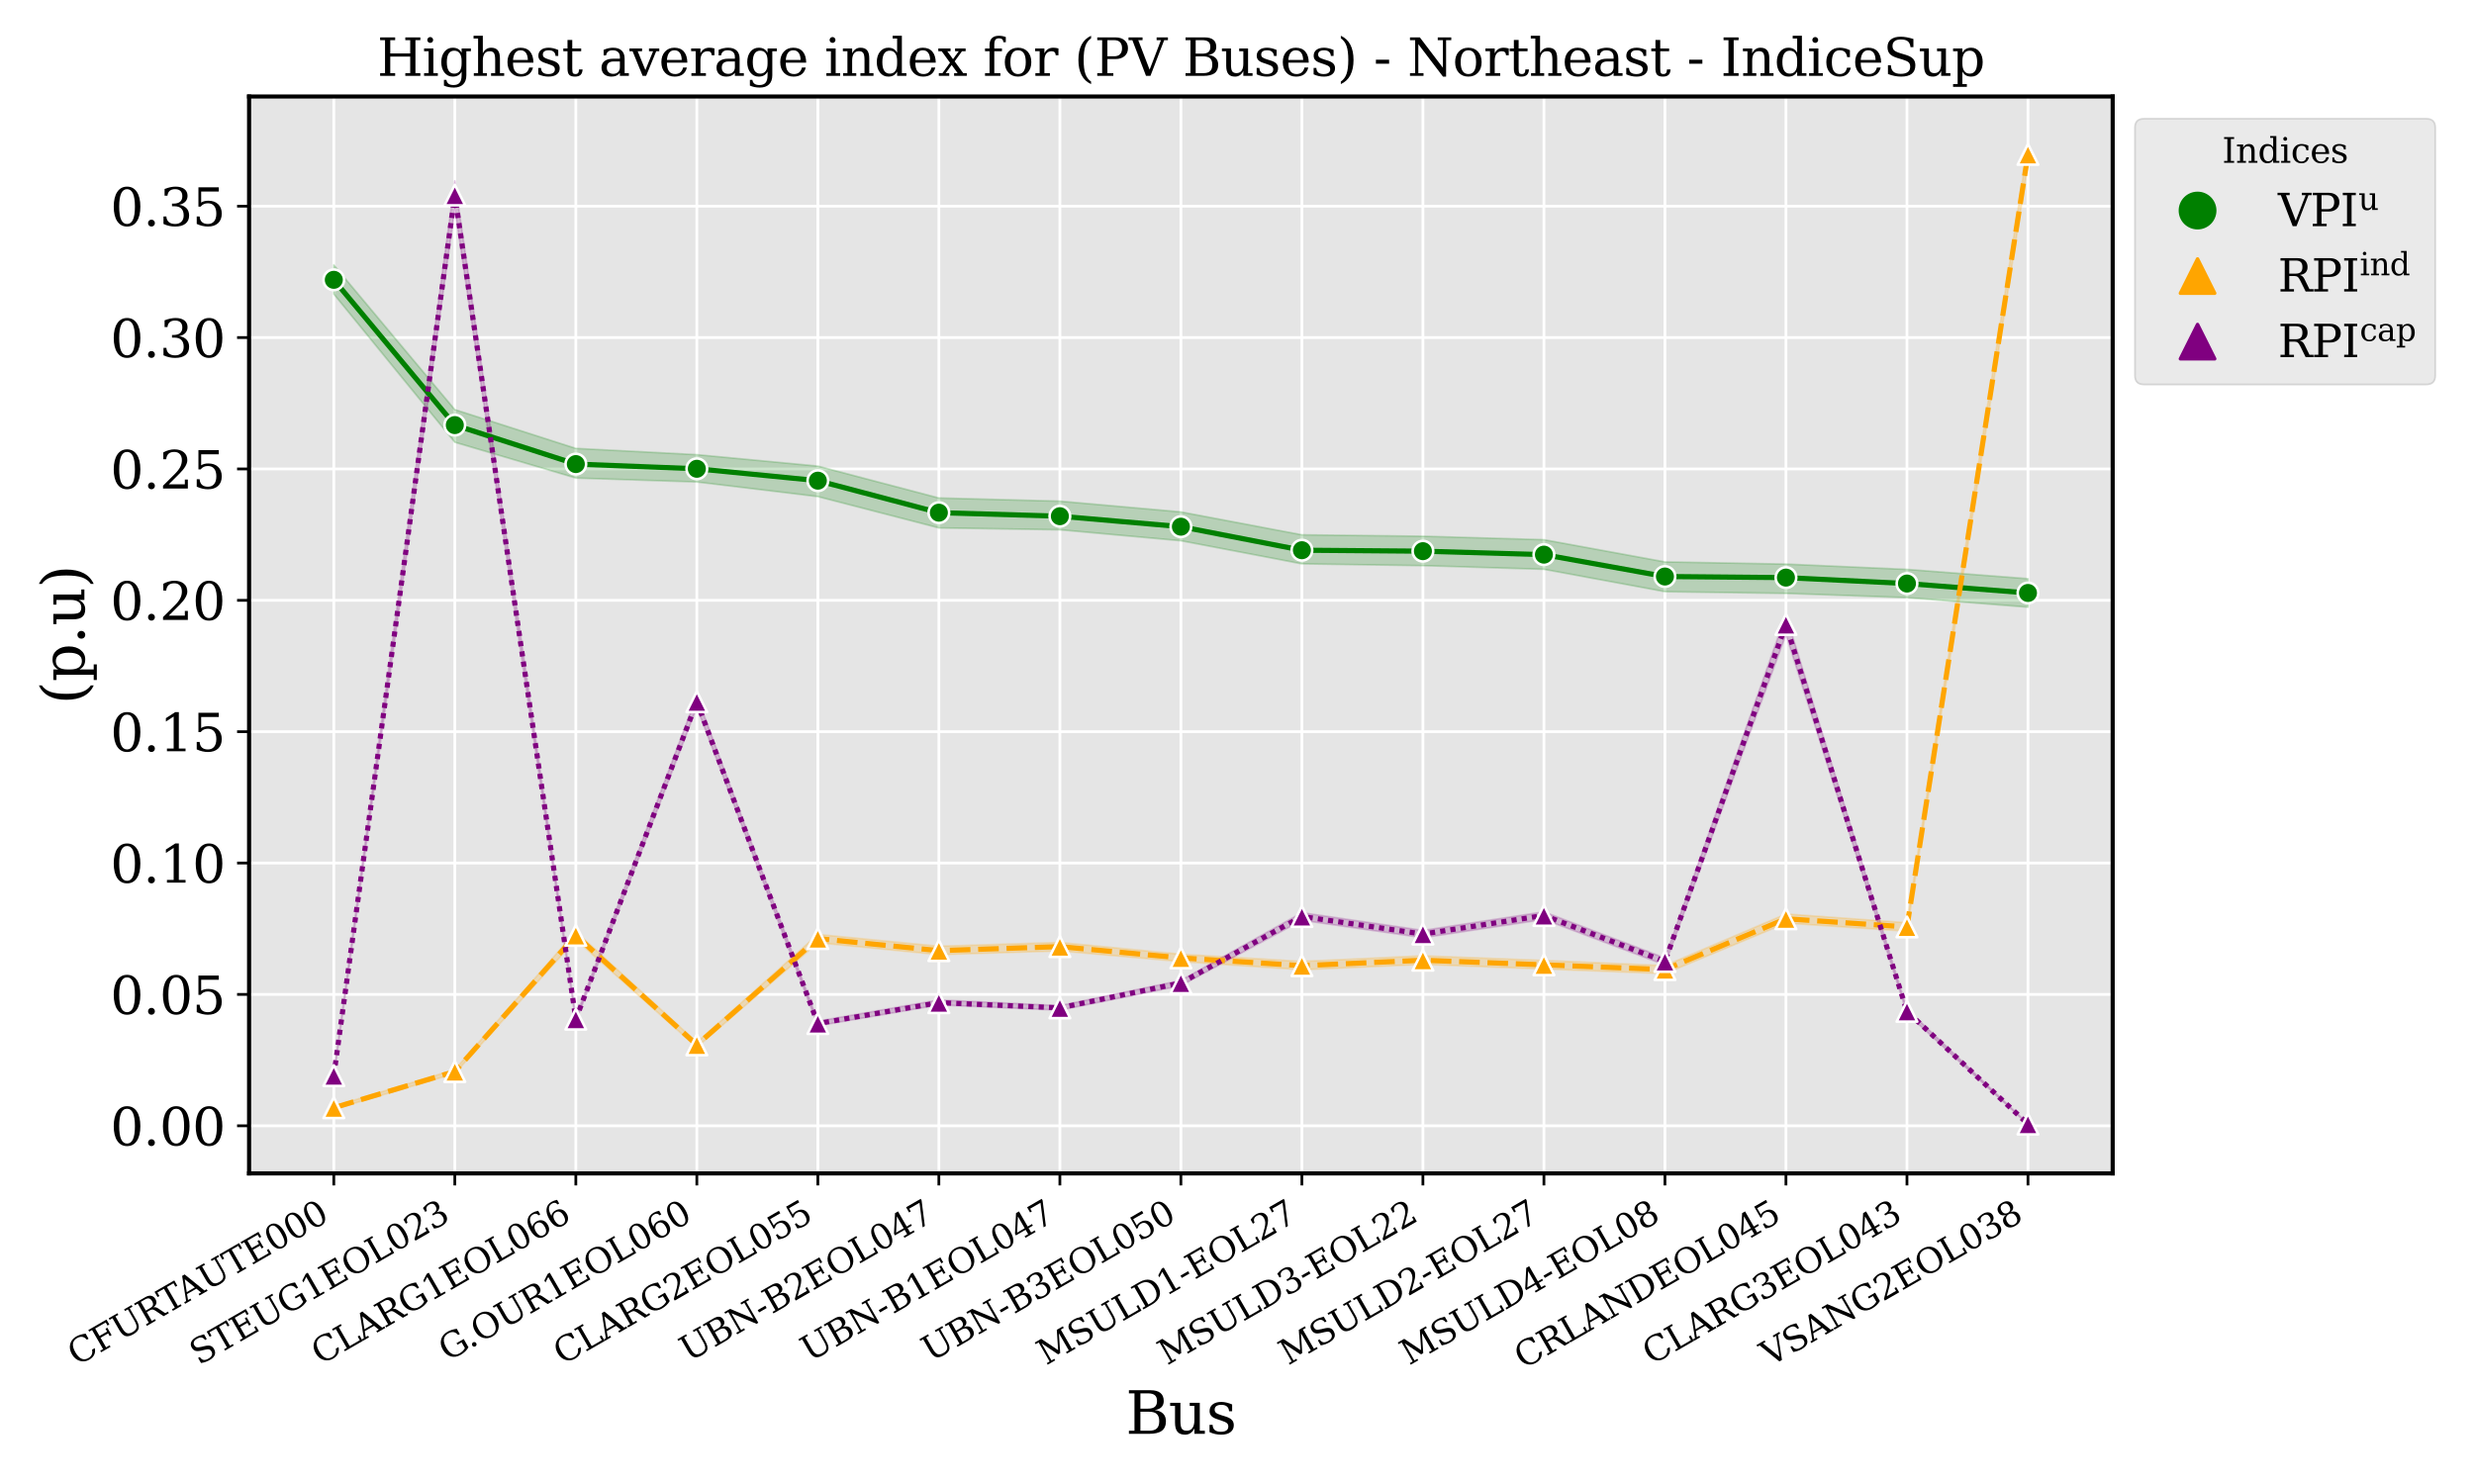 <?xml version="1.0" encoding="utf-8" standalone="no"?>
<!DOCTYPE svg PUBLIC "-//W3C//DTD SVG 1.1//EN"
  "http://www.w3.org/Graphics/SVG/1.1/DTD/svg11.dtd">
<svg xmlns:xlink="http://www.w3.org/1999/xlink" width="720pt" height="432pt" viewBox="0 0 720 432" xmlns="http://www.w3.org/2000/svg" version="1.1">
 <defs>
  <style type="text/css">*{stroke-linejoin: round; stroke-linecap: butt}</style>
 </defs>
 <g id="figure_1">
  <g id="patch_1">
   <path d="M 0 432 
L 720 432 
L 720 0 
L 0 0 
z
" style="fill: #ffffff"/>
  </g>
  <g id="axes_1">
   <g id="patch_2">
    <path d="M 72.493 341.575 
L 614.847 341.575 
L 614.847 28.084 
L 72.493 28.084 
z
" style="fill: #e5e5e5"/>
   </g>
   <g id="matplotlib.axis_1">
    <g id="xtick_1">
     <g id="line2d_1">
      <path d="M 97.145 341.575 
L 97.145 28.084 
" clip-path="url(#p153a4daa86)" style="fill: none; stroke: #ffffff; stroke-width: 0.8; stroke-linecap: square"/>
     </g>
     <g id="line2d_2">
      <defs>
       <path id="mfaa68fcf16" d="M 0 0 
L 0 3.5 
" style="stroke: #000000; stroke-width: 0.8"/>
      </defs>
      <g>
       <use xlink:href="#mfaa68fcf16" x="97.145" y="341.575" style="stroke: #000000; stroke-width: 0.8"/>
      </g>
     </g>
     <g id="text_1">
      <!-- CFURTAUTE000 -->
      <g transform="translate(22.318 397.757) rotate(-30) scale(0.1 -0.1)">
       <defs>
        <path id="DejaVuSerif-43" d="M 4513 1234 
Q 4306 581 3820 245 
Q 3334 -91 2591 -91 
Q 2134 -91 1743 65 
Q 1353 222 1050 525 
Q 700 875 529 1320 
Q 359 1766 359 2328 
Q 359 3416 987 4083 
Q 1616 4750 2644 4750 
Q 3025 4750 3456 4650 
Q 3888 4550 4384 4347 
L 4384 3272 
L 4031 3272 
Q 3916 3859 3567 4137 
Q 3219 4416 2591 4416 
Q 1844 4416 1459 3886 
Q 1075 3356 1075 2328 
Q 1075 1303 1459 773 
Q 1844 244 2591 244 
Q 3113 244 3450 492 
Q 3788 741 3938 1234 
L 4513 1234 
z
" transform="scale(0.016)"/>
        <path id="DejaVuSerif-46" d="M 353 0 
L 353 331 
L 947 331 
L 947 4331 
L 353 4331 
L 353 4666 
L 4172 4666 
L 4172 3628 
L 3788 3628 
L 3788 4281 
L 1581 4281 
L 1581 2719 
L 3175 2719 
L 3175 3303 
L 3559 3303 
L 3559 1753 
L 3175 1753 
L 3175 2338 
L 1581 2338 
L 1581 331 
L 2328 331 
L 2328 0 
L 353 0 
z
" transform="scale(0.016)"/>
        <path id="DejaVuSerif-55" d="M 897 4331 
L 300 4331 
L 300 4666 
L 2125 4666 
L 2125 4331 
L 1528 4331 
L 1528 1919 
Q 1528 1025 1820 672 
Q 2113 319 2828 319 
Q 3544 319 3836 672 
Q 4128 1025 4128 1919 
L 4128 4331 
L 3531 4331 
L 3531 4666 
L 5106 4666 
L 5106 4331 
L 4513 4331 
L 4513 1856 
Q 4513 791 4103 350 
Q 3694 -91 2713 -91 
Q 1731 -91 1314 353 
Q 897 797 897 1856 
L 897 4331 
z
" transform="scale(0.016)"/>
        <path id="DejaVuSerif-52" d="M 3066 2316 
Q 3284 2256 3442 2114 
Q 3600 1972 3725 1716 
L 4403 331 
L 4972 331 
L 4972 0 
L 3872 0 
L 3144 1484 
Q 2934 1916 2759 2042 
Q 2584 2169 2278 2169 
L 1581 2169 
L 1581 331 
L 2241 331 
L 2241 0 
L 353 0 
L 353 331 
L 947 331 
L 947 4331 
L 353 4331 
L 353 4666 
L 2719 4666 
Q 3400 4666 3770 4341 
Q 4141 4016 4141 3419 
Q 4141 2938 3870 2661 
Q 3600 2384 3066 2316 
z
M 1581 2503 
L 2503 2503 
Q 2975 2503 3200 2726 
Q 3425 2950 3425 3419 
Q 3425 3888 3200 4109 
Q 2975 4331 2503 4331 
L 1581 4331 
L 1581 2503 
z
" transform="scale(0.016)"/>
        <path id="DejaVuSerif-54" d="M 1222 0 
L 1222 331 
L 1819 331 
L 1819 4294 
L 447 4294 
L 447 3566 
L 63 3566 
L 63 4666 
L 4206 4666 
L 4206 3566 
L 3822 3566 
L 3822 4294 
L 2450 4294 
L 2450 331 
L 3047 331 
L 3047 0 
L 1222 0 
z
" transform="scale(0.016)"/>
        <path id="DejaVuSerif-41" d="M 1281 1691 
L 2994 1691 
L 2138 3909 
L 1281 1691 
z
M -38 0 
L -38 331 
L 372 331 
L 2034 4666 
L 2559 4666 
L 4225 331 
L 4684 331 
L 4684 0 
L 2988 0 
L 2988 331 
L 3506 331 
L 3116 1356 
L 1153 1356 
L 763 331 
L 1275 331 
L 1275 0 
L -38 0 
z
" transform="scale(0.016)"/>
        <path id="DejaVuSerif-45" d="M 353 0 
L 353 331 
L 947 331 
L 947 4331 
L 353 4331 
L 353 4666 
L 4109 4666 
L 4109 3628 
L 3725 3628 
L 3725 4281 
L 1581 4281 
L 1581 2719 
L 3109 2719 
L 3109 3303 
L 3494 3303 
L 3494 1753 
L 3109 1753 
L 3109 2338 
L 1581 2338 
L 1581 384 
L 3775 384 
L 3775 1038 
L 4159 1038 
L 4159 0 
L 353 0 
z
" transform="scale(0.016)"/>
        <path id="DejaVuSerif-30" d="M 2034 219 
Q 2513 219 2750 744 
Q 2988 1269 2988 2328 
Q 2988 3391 2750 3916 
Q 2513 4441 2034 4441 
Q 1556 4441 1318 3916 
Q 1081 3391 1081 2328 
Q 1081 1269 1318 744 
Q 1556 219 2034 219 
z
M 2034 -91 
Q 1275 -91 848 546 
Q 422 1184 422 2328 
Q 422 3475 848 4112 
Q 1275 4750 2034 4750 
Q 2797 4750 3222 4112 
Q 3647 3475 3647 2328 
Q 3647 1184 3222 546 
Q 2797 -91 2034 -91 
z
" transform="scale(0.016)"/>
       </defs>
       <use xlink:href="#DejaVuSerif-43"/>
       <use xlink:href="#DejaVuSerif-46" x="76.514"/>
       <use xlink:href="#DejaVuSerif-55" x="145.898"/>
       <use xlink:href="#DejaVuSerif-52" x="230.176"/>
       <use xlink:href="#DejaVuSerif-54" x="303.719"/>
       <use xlink:href="#DejaVuSerif-41" x="364.918"/>
       <use xlink:href="#DejaVuSerif-55" x="437.135"/>
       <use xlink:href="#DejaVuSerif-54" x="521.412"/>
       <use xlink:href="#DejaVuSerif-45" x="588.111"/>
       <use xlink:href="#DejaVuSerif-30" x="661.109"/>
       <use xlink:href="#DejaVuSerif-30" x="724.732"/>
       <use xlink:href="#DejaVuSerif-30" x="788.355"/>
      </g>
     </g>
    </g>
    <g id="xtick_2">
     <g id="line2d_3">
      <path d="M 132.363 341.575 
L 132.363 28.084 
" clip-path="url(#p153a4daa86)" style="fill: none; stroke: #ffffff; stroke-width: 0.8; stroke-linecap: square"/>
     </g>
     <g id="line2d_4">
      <g>
       <use xlink:href="#mfaa68fcf16" x="132.363" y="341.575" style="stroke: #000000; stroke-width: 0.8"/>
      </g>
     </g>
     <g id="text_2">
      <!-- STEUG1EOL023 -->
      <g transform="translate(57.861 397.569) rotate(-30) scale(0.1 -0.1)">
       <defs>
        <path id="DejaVuSerif-53" d="M 594 225 
L 594 1288 
L 953 1284 
Q 969 753 1261 498 
Q 1553 244 2150 244 
Q 2706 244 2998 464 
Q 3291 684 3291 1106 
Q 3291 1444 3114 1625 
Q 2938 1806 2369 1978 
L 1753 2163 
Q 1084 2366 811 2669 
Q 538 2972 538 3500 
Q 538 4094 959 4422 
Q 1381 4750 2144 4750 
Q 2469 4750 2856 4679 
Q 3244 4609 3681 4475 
L 3681 3481 
L 3328 3481 
Q 3275 3975 2998 4195 
Q 2722 4416 2156 4416 
Q 1663 4416 1405 4214 
Q 1147 4013 1147 3628 
Q 1147 3294 1340 3103 
Q 1534 2913 2163 2725 
L 2741 2553 
Q 3375 2363 3645 2067 
Q 3916 1772 3916 1275 
Q 3916 597 3481 253 
Q 3047 -91 2188 -91 
Q 1803 -91 1404 -12 
Q 1006 66 594 225 
z
" transform="scale(0.016)"/>
        <path id="DejaVuSerif-47" d="M 4097 3272 
Q 3988 3856 3641 4136 
Q 3294 4416 2675 4416 
Q 1869 4416 1472 3897 
Q 1075 3378 1075 2328 
Q 1075 1300 1484 772 
Q 1894 244 2688 244 
Q 3041 244 3362 331 
Q 3684 419 3975 594 
L 3975 1797 
L 3097 1797 
L 3097 2131 
L 4609 2131 
L 4609 391 
Q 4194 150 3714 29 
Q 3234 -91 2688 -91 
Q 1631 -91 995 570 
Q 359 1231 359 2328 
Q 359 3434 996 4092 
Q 1634 4750 2713 4750 
Q 3113 4750 3539 4658 
Q 3966 4566 4447 4378 
L 4447 3272 
L 4097 3272 
z
" transform="scale(0.016)"/>
        <path id="DejaVuSerif-31" d="M 909 0 
L 909 331 
L 1722 331 
L 1722 4213 
L 781 3603 
L 781 4013 
L 1919 4750 
L 2350 4750 
L 2350 331 
L 3163 331 
L 3163 0 
L 909 0 
z
" transform="scale(0.016)"/>
        <path id="DejaVuSerif-4f" d="M 2625 244 
Q 3391 244 3781 770 
Q 4172 1297 4172 2328 
Q 4172 3363 3781 3889 
Q 3391 4416 2625 4416 
Q 1856 4416 1465 3889 
Q 1075 3363 1075 2328 
Q 1075 1297 1465 770 
Q 1856 244 2625 244 
z
M 2625 -91 
Q 2150 -91 1751 65 
Q 1353 222 1050 525 
Q 700 875 529 1319 
Q 359 1763 359 2328 
Q 359 2894 529 3339 
Q 700 3784 1050 4134 
Q 1356 4441 1750 4595 
Q 2144 4750 2625 4750 
Q 3641 4750 4266 4084 
Q 4891 3419 4891 2328 
Q 4891 1769 4719 1320 
Q 4547 872 4197 525 
Q 3891 219 3497 64 
Q 3103 -91 2625 -91 
z
" transform="scale(0.016)"/>
        <path id="DejaVuSerif-4c" d="M 353 0 
L 353 331 
L 947 331 
L 947 4331 
L 353 4331 
L 353 4666 
L 2175 4666 
L 2175 4331 
L 1581 4331 
L 1581 384 
L 3713 384 
L 3713 1166 
L 4097 1166 
L 4097 0 
L 353 0 
z
" transform="scale(0.016)"/>
        <path id="DejaVuSerif-32" d="M 819 3553 
L 469 3553 
L 469 4384 
Q 803 4563 1142 4656 
Q 1481 4750 1806 4750 
Q 2534 4750 2956 4397 
Q 3378 4044 3378 3438 
Q 3378 2753 2422 1800 
Q 2347 1728 2309 1691 
L 1131 513 
L 3078 513 
L 3078 1088 
L 3444 1088 
L 3444 0 
L 434 0 
L 434 341 
L 1850 1753 
Q 2319 2222 2519 2614 
Q 2719 3006 2719 3438 
Q 2719 3909 2473 4175 
Q 2228 4441 1797 4441 
Q 1350 4441 1106 4219 
Q 863 3997 819 3553 
z
" transform="scale(0.016)"/>
        <path id="DejaVuSerif-33" d="M 622 4469 
Q 988 4606 1323 4678 
Q 1659 4750 1953 4750 
Q 2638 4750 3022 4454 
Q 3406 4159 3406 3634 
Q 3406 3213 3140 2930 
Q 2875 2647 2388 2547 
Q 2963 2466 3280 2130 
Q 3597 1794 3597 1259 
Q 3597 606 3158 257 
Q 2719 -91 1894 -91 
Q 1528 -91 1179 -12 
Q 831 66 488 225 
L 488 1131 
L 838 1131 
Q 869 681 1141 450 
Q 1413 219 1906 219 
Q 2384 219 2661 495 
Q 2938 772 2938 1253 
Q 2938 1803 2653 2086 
Q 2369 2369 1819 2369 
L 1522 2369 
L 1522 2688 
L 1678 2688 
Q 2225 2688 2498 2914 
Q 2772 3141 2772 3597 
Q 2772 4006 2547 4223 
Q 2322 4441 1900 4441 
Q 1478 4441 1245 4241 
Q 1013 4041 972 3647 
L 622 3647 
L 622 4469 
z
" transform="scale(0.016)"/>
       </defs>
       <use xlink:href="#DejaVuSerif-53"/>
       <use xlink:href="#DejaVuSerif-54" x="68.506"/>
       <use xlink:href="#DejaVuSerif-45" x="135.205"/>
       <use xlink:href="#DejaVuSerif-55" x="208.203"/>
       <use xlink:href="#DejaVuSerif-47" x="292.48"/>
       <use xlink:href="#DejaVuSerif-31" x="372.363"/>
       <use xlink:href="#DejaVuSerif-45" x="435.986"/>
       <use xlink:href="#DejaVuSerif-4f" x="508.984"/>
       <use xlink:href="#DejaVuSerif-4c" x="590.967"/>
       <use xlink:href="#DejaVuSerif-30" x="657.373"/>
       <use xlink:href="#DejaVuSerif-32" x="720.996"/>
       <use xlink:href="#DejaVuSerif-33" x="784.619"/>
      </g>
     </g>
    </g>
    <g id="xtick_3">
     <g id="line2d_5">
      <path d="M 167.581 341.575 
L 167.581 28.084 
" clip-path="url(#p153a4daa86)" style="fill: none; stroke: #ffffff; stroke-width: 0.8; stroke-linecap: square"/>
     </g>
     <g id="line2d_6">
      <g>
       <use xlink:href="#mfaa68fcf16" x="167.581" y="341.575" style="stroke: #000000; stroke-width: 0.8"/>
      </g>
     </g>
     <g id="text_3">
      <!-- CLARG1EOL066 -->
      <g transform="translate(93.256 397.467) rotate(-30) scale(0.1 -0.1)">
       <defs>
        <path id="DejaVuSerif-36" d="M 2094 219 
Q 2534 219 2771 542 
Q 3009 866 3009 1472 
Q 3009 2078 2771 2401 
Q 2534 2725 2094 2725 
Q 1647 2725 1412 2412 
Q 1178 2100 1178 1509 
Q 1178 888 1415 553 
Q 1653 219 2094 219 
z
M 1075 2569 
Q 1288 2803 1556 2918 
Q 1825 3034 2163 3034 
Q 2859 3034 3264 2615 
Q 3669 2197 3669 1472 
Q 3669 763 3233 336 
Q 2797 -91 2069 -91 
Q 1278 -91 853 498 
Q 428 1088 428 2181 
Q 428 3406 931 4078 
Q 1434 4750 2350 4750 
Q 2597 4750 2869 4703 
Q 3141 4656 3425 4563 
L 3425 3794 
L 3072 3794 
Q 3034 4109 2831 4275 
Q 2628 4441 2284 4441 
Q 1678 4441 1381 3981 
Q 1084 3522 1075 2569 
z
" transform="scale(0.016)"/>
       </defs>
       <use xlink:href="#DejaVuSerif-43"/>
       <use xlink:href="#DejaVuSerif-4c" x="76.514"/>
       <use xlink:href="#DejaVuSerif-41" x="142.92"/>
       <use xlink:href="#DejaVuSerif-52" x="215.137"/>
       <use xlink:href="#DejaVuSerif-47" x="290.43"/>
       <use xlink:href="#DejaVuSerif-31" x="370.312"/>
       <use xlink:href="#DejaVuSerif-45" x="433.936"/>
       <use xlink:href="#DejaVuSerif-4f" x="506.934"/>
       <use xlink:href="#DejaVuSerif-4c" x="588.916"/>
       <use xlink:href="#DejaVuSerif-30" x="655.322"/>
       <use xlink:href="#DejaVuSerif-36" x="718.945"/>
       <use xlink:href="#DejaVuSerif-36" x="782.568"/>
      </g>
     </g>
    </g>
    <g id="xtick_4">
     <g id="line2d_7">
      <path d="M 202.798 341.575 
L 202.798 28.084 
" clip-path="url(#p153a4daa86)" style="fill: none; stroke: #ffffff; stroke-width: 0.8; stroke-linecap: square"/>
     </g>
     <g id="line2d_8">
      <g>
       <use xlink:href="#mfaa68fcf16" x="202.798" y="341.575" style="stroke: #000000; stroke-width: 0.8"/>
      </g>
     </g>
     <g id="text_4">
      <!-- G.OUR1EOL060 -->
      <g transform="translate(130.268 396.431) rotate(-30) scale(0.1 -0.1)">
       <defs>
        <path id="DejaVuSerif-2e" d="M 603 325 
Q 603 500 722 622 
Q 841 744 1019 744 
Q 1191 744 1312 622 
Q 1434 500 1434 325 
Q 1434 153 1312 31 
Q 1191 -91 1019 -91 
Q 841 -91 722 29 
Q 603 150 603 325 
z
" transform="scale(0.016)"/>
       </defs>
       <use xlink:href="#DejaVuSerif-47"/>
       <use xlink:href="#DejaVuSerif-2e" x="76.258"/>
       <use xlink:href="#DejaVuSerif-4f" x="108.045"/>
       <use xlink:href="#DejaVuSerif-55" x="190.027"/>
       <use xlink:href="#DejaVuSerif-52" x="274.305"/>
       <use xlink:href="#DejaVuSerif-31" x="349.598"/>
       <use xlink:href="#DejaVuSerif-45" x="413.221"/>
       <use xlink:href="#DejaVuSerif-4f" x="486.219"/>
       <use xlink:href="#DejaVuSerif-4c" x="568.201"/>
       <use xlink:href="#DejaVuSerif-30" x="634.607"/>
       <use xlink:href="#DejaVuSerif-36" x="698.23"/>
       <use xlink:href="#DejaVuSerif-30" x="761.854"/>
      </g>
     </g>
    </g>
    <g id="xtick_5">
     <g id="line2d_9">
      <path d="M 238.016 341.575 
L 238.016 28.084 
" clip-path="url(#p153a4daa86)" style="fill: none; stroke: #ffffff; stroke-width: 0.8; stroke-linecap: square"/>
     </g>
     <g id="line2d_10">
      <g>
       <use xlink:href="#mfaa68fcf16" x="238.016" y="341.575" style="stroke: #000000; stroke-width: 0.8"/>
      </g>
     </g>
     <g id="text_5">
      <!-- CLARG2EOL055 -->
      <g transform="translate(163.692 397.467) rotate(-30) scale(0.1 -0.1)">
       <defs>
        <path id="DejaVuSerif-35" d="M 3219 4666 
L 3219 4153 
L 1081 4153 
L 1081 2816 
Q 1244 2928 1461 2984 
Q 1678 3041 1947 3041 
Q 2703 3041 3140 2622 
Q 3578 2203 3578 1478 
Q 3578 738 3136 323 
Q 2694 -91 1894 -91 
Q 1572 -91 1234 -12 
Q 897 66 544 225 
L 544 1131 
L 897 1131 
Q 925 688 1179 453 
Q 1434 219 1894 219 
Q 2388 219 2653 544 
Q 2919 869 2919 1478 
Q 2919 2084 2655 2407 
Q 2391 2731 1894 2731 
Q 1613 2731 1398 2631 
Q 1184 2531 1019 2322 
L 750 2322 
L 750 4666 
L 3219 4666 
z
" transform="scale(0.016)"/>
       </defs>
       <use xlink:href="#DejaVuSerif-43"/>
       <use xlink:href="#DejaVuSerif-4c" x="76.514"/>
       <use xlink:href="#DejaVuSerif-41" x="142.92"/>
       <use xlink:href="#DejaVuSerif-52" x="215.137"/>
       <use xlink:href="#DejaVuSerif-47" x="290.43"/>
       <use xlink:href="#DejaVuSerif-32" x="370.312"/>
       <use xlink:href="#DejaVuSerif-45" x="433.936"/>
       <use xlink:href="#DejaVuSerif-4f" x="506.934"/>
       <use xlink:href="#DejaVuSerif-4c" x="588.916"/>
       <use xlink:href="#DejaVuSerif-30" x="655.322"/>
       <use xlink:href="#DejaVuSerif-35" x="718.945"/>
       <use xlink:href="#DejaVuSerif-35" x="782.568"/>
      </g>
     </g>
    </g>
    <g id="xtick_6">
     <g id="line2d_11">
      <path d="M 273.234 341.575 
L 273.234 28.084 
" clip-path="url(#p153a4daa86)" style="fill: none; stroke: #ffffff; stroke-width: 0.8; stroke-linecap: square"/>
     </g>
     <g id="line2d_12">
      <g>
       <use xlink:href="#mfaa68fcf16" x="273.234" y="341.575" style="stroke: #000000; stroke-width: 0.8"/>
      </g>
     </g>
     <g id="text_6">
      <!-- UBN-B2EOL047 -->
      <g transform="translate(200.449 396.578) rotate(-30) scale(0.1 -0.1)">
       <defs>
        <path id="DejaVuSerif-42" d="M 1581 331 
L 2516 331 
Q 3078 331 3337 575 
Q 3597 819 3597 1350 
Q 3597 1878 3339 2120 
Q 3081 2363 2516 2363 
L 1581 2363 
L 1581 331 
z
M 1581 2694 
L 2375 2694 
Q 2888 2694 3123 2891 
Q 3359 3088 3359 3513 
Q 3359 3941 3123 4136 
Q 2888 4331 2375 4331 
L 1581 4331 
L 1581 2694 
z
M 353 0 
L 353 331 
L 947 331 
L 947 4331 
L 353 4331 
L 353 4666 
L 2656 4666 
Q 3363 4666 3720 4377 
Q 4078 4088 4078 3513 
Q 4078 3097 3829 2850 
Q 3581 2603 3103 2547 
Q 3697 2472 4005 2167 
Q 4313 1863 4313 1350 
Q 4313 656 3875 328 
Q 3438 0 2509 0 
L 353 0 
z
" transform="scale(0.016)"/>
        <path id="DejaVuSerif-4e" d="M 313 0 
L 313 331 
L 941 331 
L 941 4331 
L 313 4331 
L 313 4666 
L 1509 4666 
L 4306 984 
L 4306 4331 
L 3681 4331 
L 3681 4666 
L 5319 4666 
L 5319 4331 
L 4691 4331 
L 4691 -91 
L 4313 -91 
L 1325 3841 
L 1325 331 
L 1953 331 
L 1953 0 
L 313 0 
z
" transform="scale(0.016)"/>
        <path id="DejaVuSerif-2d" d="M 281 1959 
L 1881 1959 
L 1881 1472 
L 281 1472 
L 281 1959 
z
" transform="scale(0.016)"/>
        <path id="DejaVuSerif-34" d="M 2234 1581 
L 2234 4063 
L 641 1581 
L 2234 1581 
z
M 3609 0 
L 1484 0 
L 1484 331 
L 2234 331 
L 2234 1247 
L 197 1247 
L 197 1588 
L 2241 4750 
L 2859 4750 
L 2859 1581 
L 3750 1581 
L 3750 1247 
L 2859 1247 
L 2859 331 
L 3609 331 
L 3609 0 
z
" transform="scale(0.016)"/>
        <path id="DejaVuSerif-37" d="M 3609 4347 
L 1784 0 
L 1319 0 
L 3059 4153 
L 903 4153 
L 903 3578 
L 538 3578 
L 538 4666 
L 3609 4666 
L 3609 4347 
z
" transform="scale(0.016)"/>
       </defs>
       <use xlink:href="#DejaVuSerif-55"/>
       <use xlink:href="#DejaVuSerif-42" x="84.277"/>
       <use xlink:href="#DejaVuSerif-4e" x="157.764"/>
       <use xlink:href="#DejaVuSerif-2d" x="245.264"/>
       <use xlink:href="#DejaVuSerif-42" x="279.053"/>
       <use xlink:href="#DejaVuSerif-32" x="352.539"/>
       <use xlink:href="#DejaVuSerif-45" x="416.162"/>
       <use xlink:href="#DejaVuSerif-4f" x="489.16"/>
       <use xlink:href="#DejaVuSerif-4c" x="571.143"/>
       <use xlink:href="#DejaVuSerif-30" x="637.549"/>
       <use xlink:href="#DejaVuSerif-34" x="701.172"/>
       <use xlink:href="#DejaVuSerif-37" x="764.795"/>
      </g>
     </g>
    </g>
    <g id="xtick_7">
     <g id="line2d_13">
      <path d="M 308.452 341.575 
L 308.452 28.084 
" clip-path="url(#p153a4daa86)" style="fill: none; stroke: #ffffff; stroke-width: 0.8; stroke-linecap: square"/>
     </g>
     <g id="line2d_14">
      <g>
       <use xlink:href="#mfaa68fcf16" x="308.452" y="341.575" style="stroke: #000000; stroke-width: 0.8"/>
      </g>
     </g>
     <g id="text_7">
      <!-- UBN-B1EOL047 -->
      <g transform="translate(235.667 396.578) rotate(-30) scale(0.1 -0.1)">
       <use xlink:href="#DejaVuSerif-55"/>
       <use xlink:href="#DejaVuSerif-42" x="84.277"/>
       <use xlink:href="#DejaVuSerif-4e" x="157.764"/>
       <use xlink:href="#DejaVuSerif-2d" x="245.264"/>
       <use xlink:href="#DejaVuSerif-42" x="279.053"/>
       <use xlink:href="#DejaVuSerif-31" x="352.539"/>
       <use xlink:href="#DejaVuSerif-45" x="416.162"/>
       <use xlink:href="#DejaVuSerif-4f" x="489.16"/>
       <use xlink:href="#DejaVuSerif-4c" x="571.143"/>
       <use xlink:href="#DejaVuSerif-30" x="637.549"/>
       <use xlink:href="#DejaVuSerif-34" x="701.172"/>
       <use xlink:href="#DejaVuSerif-37" x="764.795"/>
      </g>
     </g>
    </g>
    <g id="xtick_8">
     <g id="line2d_15">
      <path d="M 343.67 341.575 
L 343.67 28.084 
" clip-path="url(#p153a4daa86)" style="fill: none; stroke: #ffffff; stroke-width: 0.8; stroke-linecap: square"/>
     </g>
     <g id="line2d_16">
      <g>
       <use xlink:href="#mfaa68fcf16" x="343.67" y="341.575" style="stroke: #000000; stroke-width: 0.8"/>
      </g>
     </g>
     <g id="text_8">
      <!-- UBN-B3EOL050 -->
      <g transform="translate(270.885 396.578) rotate(-30) scale(0.1 -0.1)">
       <use xlink:href="#DejaVuSerif-55"/>
       <use xlink:href="#DejaVuSerif-42" x="84.277"/>
       <use xlink:href="#DejaVuSerif-4e" x="157.764"/>
       <use xlink:href="#DejaVuSerif-2d" x="245.264"/>
       <use xlink:href="#DejaVuSerif-42" x="279.053"/>
       <use xlink:href="#DejaVuSerif-33" x="352.539"/>
       <use xlink:href="#DejaVuSerif-45" x="416.162"/>
       <use xlink:href="#DejaVuSerif-4f" x="489.16"/>
       <use xlink:href="#DejaVuSerif-4c" x="571.143"/>
       <use xlink:href="#DejaVuSerif-30" x="637.549"/>
       <use xlink:href="#DejaVuSerif-35" x="701.172"/>
       <use xlink:href="#DejaVuSerif-30" x="764.795"/>
      </g>
     </g>
    </g>
    <g id="xtick_9">
     <g id="line2d_17">
      <path d="M 378.888 341.575 
L 378.888 28.084 
" clip-path="url(#p153a4daa86)" style="fill: none; stroke: #ffffff; stroke-width: 0.8; stroke-linecap: square"/>
     </g>
     <g id="line2d_18">
      <g>
       <use xlink:href="#mfaa68fcf16" x="378.888" y="341.575" style="stroke: #000000; stroke-width: 0.8"/>
      </g>
     </g>
     <g id="text_9">
      <!-- MSULD1-EOL27 -->
      <g transform="translate(304.425 397.547) rotate(-30) scale(0.1 -0.1)">
       <defs>
        <path id="DejaVuSerif-4d" d="M 353 0 
L 353 331 
L 947 331 
L 947 4331 
L 319 4331 
L 319 4666 
L 1678 4666 
L 3316 1344 
L 4953 4666 
L 6228 4666 
L 6228 4331 
L 5606 4331 
L 5606 331 
L 6203 331 
L 6203 0 
L 4378 0 
L 4378 331 
L 4972 331 
L 4972 3938 
L 3372 684 
L 2931 684 
L 1331 3938 
L 1331 331 
L 1925 331 
L 1925 0 
L 353 0 
z
" transform="scale(0.016)"/>
        <path id="DejaVuSerif-44" d="M 1581 331 
L 2163 331 
Q 3072 331 3558 850 
Q 4044 1369 4044 2338 
Q 4044 3306 3559 3818 
Q 3075 4331 2163 4331 
L 1581 4331 
L 1581 331 
z
M 353 0 
L 353 331 
L 947 331 
L 947 4331 
L 353 4331 
L 353 4666 
L 2209 4666 
Q 3416 4666 4089 4050 
Q 4763 3434 4763 2338 
Q 4763 1238 4088 619 
Q 3413 0 2209 0 
L 353 0 
z
" transform="scale(0.016)"/>
       </defs>
       <use xlink:href="#DejaVuSerif-4d"/>
       <use xlink:href="#DejaVuSerif-53" x="102.393"/>
       <use xlink:href="#DejaVuSerif-55" x="170.898"/>
       <use xlink:href="#DejaVuSerif-4c" x="255.176"/>
       <use xlink:href="#DejaVuSerif-44" x="321.582"/>
       <use xlink:href="#DejaVuSerif-31" x="401.758"/>
       <use xlink:href="#DejaVuSerif-2d" x="465.381"/>
       <use xlink:href="#DejaVuSerif-45" x="499.17"/>
       <use xlink:href="#DejaVuSerif-4f" x="572.168"/>
       <use xlink:href="#DejaVuSerif-4c" x="654.15"/>
       <use xlink:href="#DejaVuSerif-32" x="720.557"/>
       <use xlink:href="#DejaVuSerif-37" x="784.18"/>
      </g>
     </g>
    </g>
    <g id="xtick_10">
     <g id="line2d_19">
      <path d="M 414.105 341.575 
L 414.105 28.084 
" clip-path="url(#p153a4daa86)" style="fill: none; stroke: #ffffff; stroke-width: 0.8; stroke-linecap: square"/>
     </g>
     <g id="line2d_20">
      <g>
       <use xlink:href="#mfaa68fcf16" x="414.105" y="341.575" style="stroke: #000000; stroke-width: 0.8"/>
      </g>
     </g>
     <g id="text_10">
      <!-- MSULD3-EOL22 -->
      <g transform="translate(339.643 397.547) rotate(-30) scale(0.1 -0.1)">
       <use xlink:href="#DejaVuSerif-4d"/>
       <use xlink:href="#DejaVuSerif-53" x="102.393"/>
       <use xlink:href="#DejaVuSerif-55" x="170.898"/>
       <use xlink:href="#DejaVuSerif-4c" x="255.176"/>
       <use xlink:href="#DejaVuSerif-44" x="321.582"/>
       <use xlink:href="#DejaVuSerif-33" x="401.758"/>
       <use xlink:href="#DejaVuSerif-2d" x="465.381"/>
       <use xlink:href="#DejaVuSerif-45" x="499.17"/>
       <use xlink:href="#DejaVuSerif-4f" x="572.168"/>
       <use xlink:href="#DejaVuSerif-4c" x="654.15"/>
       <use xlink:href="#DejaVuSerif-32" x="720.557"/>
       <use xlink:href="#DejaVuSerif-32" x="784.18"/>
      </g>
     </g>
    </g>
    <g id="xtick_11">
     <g id="line2d_21">
      <path d="M 449.323 341.575 
L 449.323 28.084 
" clip-path="url(#p153a4daa86)" style="fill: none; stroke: #ffffff; stroke-width: 0.8; stroke-linecap: square"/>
     </g>
     <g id="line2d_22">
      <g>
       <use xlink:href="#mfaa68fcf16" x="449.323" y="341.575" style="stroke: #000000; stroke-width: 0.8"/>
      </g>
     </g>
     <g id="text_11">
      <!-- MSULD2-EOL27 -->
      <g transform="translate(374.861 397.547) rotate(-30) scale(0.1 -0.1)">
       <use xlink:href="#DejaVuSerif-4d"/>
       <use xlink:href="#DejaVuSerif-53" x="102.393"/>
       <use xlink:href="#DejaVuSerif-55" x="170.898"/>
       <use xlink:href="#DejaVuSerif-4c" x="255.176"/>
       <use xlink:href="#DejaVuSerif-44" x="321.582"/>
       <use xlink:href="#DejaVuSerif-32" x="401.758"/>
       <use xlink:href="#DejaVuSerif-2d" x="465.381"/>
       <use xlink:href="#DejaVuSerif-45" x="499.17"/>
       <use xlink:href="#DejaVuSerif-4f" x="572.168"/>
       <use xlink:href="#DejaVuSerif-4c" x="654.15"/>
       <use xlink:href="#DejaVuSerif-32" x="720.557"/>
       <use xlink:href="#DejaVuSerif-37" x="784.18"/>
      </g>
     </g>
    </g>
    <g id="xtick_12">
     <g id="line2d_23">
      <path d="M 484.541 341.575 
L 484.541 28.084 
" clip-path="url(#p153a4daa86)" style="fill: none; stroke: #ffffff; stroke-width: 0.8; stroke-linecap: square"/>
     </g>
     <g id="line2d_24">
      <g>
       <use xlink:href="#mfaa68fcf16" x="484.541" y="341.575" style="stroke: #000000; stroke-width: 0.8"/>
      </g>
     </g>
     <g id="text_12">
      <!-- MSULD4-EOL08 -->
      <g transform="translate(410.078 397.547) rotate(-30) scale(0.1 -0.1)">
       <defs>
        <path id="DejaVuSerif-38" d="M 2981 1275 
Q 2981 1775 2732 2051 
Q 2484 2328 2034 2328 
Q 1584 2328 1336 2051 
Q 1088 1775 1088 1275 
Q 1088 772 1336 495 
Q 1584 219 2034 219 
Q 2484 219 2732 495 
Q 2981 772 2981 1275 
z
M 2853 3541 
Q 2853 3966 2637 4203 
Q 2422 4441 2034 4441 
Q 1650 4441 1433 4203 
Q 1216 3966 1216 3541 
Q 1216 3113 1433 2875 
Q 1650 2638 2034 2638 
Q 2422 2638 2637 2875 
Q 2853 3113 2853 3541 
z
M 2516 2484 
Q 3047 2413 3344 2092 
Q 3641 1772 3641 1275 
Q 3641 619 3225 264 
Q 2809 -91 2034 -91 
Q 1263 -91 845 264 
Q 428 619 428 1275 
Q 428 1772 725 2092 
Q 1022 2413 1556 2484 
Q 1084 2569 832 2842 
Q 581 3116 581 3541 
Q 581 4103 968 4426 
Q 1356 4750 2034 4750 
Q 2713 4750 3100 4426 
Q 3488 4103 3488 3541 
Q 3488 3116 3236 2842 
Q 2984 2569 2516 2484 
z
" transform="scale(0.016)"/>
       </defs>
       <use xlink:href="#DejaVuSerif-4d"/>
       <use xlink:href="#DejaVuSerif-53" x="102.393"/>
       <use xlink:href="#DejaVuSerif-55" x="170.898"/>
       <use xlink:href="#DejaVuSerif-4c" x="255.176"/>
       <use xlink:href="#DejaVuSerif-44" x="321.582"/>
       <use xlink:href="#DejaVuSerif-34" x="401.758"/>
       <use xlink:href="#DejaVuSerif-2d" x="465.381"/>
       <use xlink:href="#DejaVuSerif-45" x="499.17"/>
       <use xlink:href="#DejaVuSerif-4f" x="572.168"/>
       <use xlink:href="#DejaVuSerif-4c" x="654.15"/>
       <use xlink:href="#DejaVuSerif-30" x="720.557"/>
       <use xlink:href="#DejaVuSerif-38" x="784.18"/>
      </g>
     </g>
    </g>
    <g id="xtick_13">
     <g id="line2d_25">
      <path d="M 519.759 341.575 
L 519.759 28.084 
" clip-path="url(#p153a4daa86)" style="fill: none; stroke: #ffffff; stroke-width: 0.8; stroke-linecap: square"/>
     </g>
     <g id="line2d_26">
      <g>
       <use xlink:href="#mfaa68fcf16" x="519.759" y="341.575" style="stroke: #000000; stroke-width: 0.8"/>
      </g>
     </g>
     <g id="text_13">
      <!-- CRLANDEOL045 -->
      <g transform="translate(443.342 398.675) rotate(-30) scale(0.1 -0.1)">
       <use xlink:href="#DejaVuSerif-43"/>
       <use xlink:href="#DejaVuSerif-52" x="76.514"/>
       <use xlink:href="#DejaVuSerif-4c" x="151.807"/>
       <use xlink:href="#DejaVuSerif-41" x="218.213"/>
       <use xlink:href="#DejaVuSerif-4e" x="290.43"/>
       <use xlink:href="#DejaVuSerif-44" x="377.93"/>
       <use xlink:href="#DejaVuSerif-45" x="458.105"/>
       <use xlink:href="#DejaVuSerif-4f" x="531.104"/>
       <use xlink:href="#DejaVuSerif-4c" x="613.086"/>
       <use xlink:href="#DejaVuSerif-30" x="679.492"/>
       <use xlink:href="#DejaVuSerif-34" x="743.115"/>
       <use xlink:href="#DejaVuSerif-35" x="806.738"/>
      </g>
     </g>
    </g>
    <g id="xtick_14">
     <g id="line2d_27">
      <path d="M 554.977 341.575 
L 554.977 28.084 
" clip-path="url(#p153a4daa86)" style="fill: none; stroke: #ffffff; stroke-width: 0.8; stroke-linecap: square"/>
     </g>
     <g id="line2d_28">
      <g>
       <use xlink:href="#mfaa68fcf16" x="554.977" y="341.575" style="stroke: #000000; stroke-width: 0.8"/>
      </g>
     </g>
     <g id="text_14">
      <!-- CLARG3EOL043 -->
      <g transform="translate(480.652 397.467) rotate(-30) scale(0.1 -0.1)">
       <use xlink:href="#DejaVuSerif-43"/>
       <use xlink:href="#DejaVuSerif-4c" x="76.514"/>
       <use xlink:href="#DejaVuSerif-41" x="142.92"/>
       <use xlink:href="#DejaVuSerif-52" x="215.137"/>
       <use xlink:href="#DejaVuSerif-47" x="290.43"/>
       <use xlink:href="#DejaVuSerif-33" x="370.312"/>
       <use xlink:href="#DejaVuSerif-45" x="433.936"/>
       <use xlink:href="#DejaVuSerif-4f" x="506.934"/>
       <use xlink:href="#DejaVuSerif-4c" x="588.916"/>
       <use xlink:href="#DejaVuSerif-30" x="655.322"/>
       <use xlink:href="#DejaVuSerif-34" x="718.945"/>
       <use xlink:href="#DejaVuSerif-33" x="782.568"/>
      </g>
     </g>
    </g>
    <g id="xtick_15">
     <g id="line2d_29">
      <path d="M 590.194 341.575 
L 590.194 28.084 
" clip-path="url(#p153a4daa86)" style="fill: none; stroke: #ffffff; stroke-width: 0.8; stroke-linecap: square"/>
     </g>
     <g id="line2d_30">
      <g>
       <use xlink:href="#mfaa68fcf16" x="590.194" y="341.575" style="stroke: #000000; stroke-width: 0.8"/>
      </g>
     </g>
     <g id="text_15">
      <!-- VSANG2EOL038 -->
      <g transform="translate(515.004 397.967) rotate(-30) scale(0.1 -0.1)">
       <defs>
        <path id="DejaVuSerif-56" d="M 1119 4331 
L 2497 750 
L 3872 4331 
L 3347 4331 
L 3347 4666 
L 4716 4666 
L 4716 4331 
L 4263 4331 
L 2597 0 
L 2059 0 
L 403 4331 
L -63 4331 
L -63 4666 
L 1638 4666 
L 1638 4331 
L 1119 4331 
z
" transform="scale(0.016)"/>
       </defs>
       <use xlink:href="#DejaVuSerif-56"/>
       <use xlink:href="#DejaVuSerif-53" x="72.217"/>
       <use xlink:href="#DejaVuSerif-41" x="140.723"/>
       <use xlink:href="#DejaVuSerif-4e" x="212.939"/>
       <use xlink:href="#DejaVuSerif-47" x="300.439"/>
       <use xlink:href="#DejaVuSerif-32" x="380.322"/>
       <use xlink:href="#DejaVuSerif-45" x="443.945"/>
       <use xlink:href="#DejaVuSerif-4f" x="516.943"/>
       <use xlink:href="#DejaVuSerif-4c" x="598.926"/>
       <use xlink:href="#DejaVuSerif-30" x="665.332"/>
       <use xlink:href="#DejaVuSerif-33" x="728.955"/>
       <use xlink:href="#DejaVuSerif-38" x="792.578"/>
      </g>
     </g>
    </g>
    <g id="text_16">
     <!-- Bus -->
     <g transform="translate(327.587 417.393) scale(0.17 -0.17)">
      <defs>
       <path id="DejaVuSerif-75" d="M 2266 3322 
L 3341 3322 
L 3341 331 
L 3884 331 
L 3884 0 
L 2766 0 
L 2766 588 
Q 2606 256 2353 82 
Q 2100 -91 1766 -91 
Q 1213 -91 952 223 
Q 691 538 691 1209 
L 691 2988 
L 172 2988 
L 172 3322 
L 1269 3322 
L 1269 1388 
Q 1269 781 1417 556 
Q 1566 331 1947 331 
Q 2347 331 2556 625 
Q 2766 919 2766 1478 
L 2766 2988 
L 2266 2988 
L 2266 3322 
z
" transform="scale(0.016)"/>
       <path id="DejaVuSerif-73" d="M 359 184 
L 359 959 
L 691 959 
Q 703 588 923 403 
Q 1144 219 1575 219 
Q 1963 219 2166 364 
Q 2369 509 2369 788 
Q 2369 1006 2220 1140 
Q 2072 1275 1594 1428 
L 1178 1569 
Q 750 1706 558 1912 
Q 366 2119 366 2438 
Q 366 2894 700 3153 
Q 1034 3413 1625 3413 
Q 1888 3413 2178 3344 
Q 2469 3275 2778 3144 
L 2778 2419 
L 2447 2419 
Q 2434 2741 2221 2922 
Q 2009 3103 1644 3103 
Q 1281 3103 1095 2975 
Q 909 2847 909 2591 
Q 909 2381 1050 2254 
Q 1191 2128 1613 1997 
L 2069 1856 
Q 2541 1709 2748 1489 
Q 2956 1269 2956 922 
Q 2956 450 2595 179 
Q 2234 -91 1600 -91 
Q 1278 -91 972 -22 
Q 666 47 359 184 
z
" transform="scale(0.016)"/>
      </defs>
      <use xlink:href="#DejaVuSerif-42"/>
      <use xlink:href="#DejaVuSerif-75" x="73.486"/>
      <use xlink:href="#DejaVuSerif-73" x="137.891"/>
     </g>
    </g>
   </g>
   <g id="matplotlib.axis_2">
    <g id="ytick_1">
     <g id="line2d_31">
      <path d="M 72.493 327.721 
L 614.847 327.721 
" clip-path="url(#p153a4daa86)" style="fill: none; stroke: #ffffff; stroke-width: 0.8; stroke-linecap: square"/>
     </g>
     <g id="line2d_32">
      <defs>
       <path id="m588b2d9723" d="M 0 0 
L -3.5 0 
" style="stroke: #000000; stroke-width: 0.8"/>
      </defs>
      <g>
       <use xlink:href="#m588b2d9723" x="72.493" y="327.721" style="stroke: #000000; stroke-width: 0.8"/>
      </g>
     </g>
     <g id="text_17">
      <!-- 0.00 -->
      <g transform="translate(32.094 333.42) scale(0.15 -0.15)">
       <use xlink:href="#DejaVuSerif-30"/>
       <use xlink:href="#DejaVuSerif-2e" x="63.623"/>
       <use xlink:href="#DejaVuSerif-30" x="95.41"/>
       <use xlink:href="#DejaVuSerif-30" x="159.033"/>
      </g>
     </g>
    </g>
    <g id="ytick_2">
     <g id="line2d_33">
      <path d="M 72.493 289.48 
L 614.847 289.48 
" clip-path="url(#p153a4daa86)" style="fill: none; stroke: #ffffff; stroke-width: 0.8; stroke-linecap: square"/>
     </g>
     <g id="line2d_34">
      <g>
       <use xlink:href="#m588b2d9723" x="72.493" y="289.48" style="stroke: #000000; stroke-width: 0.8"/>
      </g>
     </g>
     <g id="text_18">
      <!-- 0.05 -->
      <g transform="translate(32.094 295.178) scale(0.15 -0.15)">
       <use xlink:href="#DejaVuSerif-30"/>
       <use xlink:href="#DejaVuSerif-2e" x="63.623"/>
       <use xlink:href="#DejaVuSerif-30" x="95.41"/>
       <use xlink:href="#DejaVuSerif-35" x="159.033"/>
      </g>
     </g>
    </g>
    <g id="ytick_3">
     <g id="line2d_35">
      <path d="M 72.493 251.238 
L 614.847 251.238 
" clip-path="url(#p153a4daa86)" style="fill: none; stroke: #ffffff; stroke-width: 0.8; stroke-linecap: square"/>
     </g>
     <g id="line2d_36">
      <g>
       <use xlink:href="#m588b2d9723" x="72.493" y="251.238" style="stroke: #000000; stroke-width: 0.8"/>
      </g>
     </g>
     <g id="text_19">
      <!-- 0.10 -->
      <g transform="translate(32.094 256.937) scale(0.15 -0.15)">
       <use xlink:href="#DejaVuSerif-30"/>
       <use xlink:href="#DejaVuSerif-2e" x="63.623"/>
       <use xlink:href="#DejaVuSerif-31" x="95.41"/>
       <use xlink:href="#DejaVuSerif-30" x="159.033"/>
      </g>
     </g>
    </g>
    <g id="ytick_4">
     <g id="line2d_37">
      <path d="M 72.493 212.996 
L 614.847 212.996 
" clip-path="url(#p153a4daa86)" style="fill: none; stroke: #ffffff; stroke-width: 0.8; stroke-linecap: square"/>
     </g>
     <g id="line2d_38">
      <g>
       <use xlink:href="#m588b2d9723" x="72.493" y="212.996" style="stroke: #000000; stroke-width: 0.8"/>
      </g>
     </g>
     <g id="text_20">
      <!-- 0.15 -->
      <g transform="translate(32.094 218.695) scale(0.15 -0.15)">
       <use xlink:href="#DejaVuSerif-30"/>
       <use xlink:href="#DejaVuSerif-2e" x="63.623"/>
       <use xlink:href="#DejaVuSerif-31" x="95.41"/>
       <use xlink:href="#DejaVuSerif-35" x="159.033"/>
      </g>
     </g>
    </g>
    <g id="ytick_5">
     <g id="line2d_39">
      <path d="M 72.493 174.755 
L 614.847 174.755 
" clip-path="url(#p153a4daa86)" style="fill: none; stroke: #ffffff; stroke-width: 0.8; stroke-linecap: square"/>
     </g>
     <g id="line2d_40">
      <g>
       <use xlink:href="#m588b2d9723" x="72.493" y="174.755" style="stroke: #000000; stroke-width: 0.8"/>
      </g>
     </g>
     <g id="text_21">
      <!-- 0.20 -->
      <g transform="translate(32.094 180.453) scale(0.15 -0.15)">
       <use xlink:href="#DejaVuSerif-30"/>
       <use xlink:href="#DejaVuSerif-2e" x="63.623"/>
       <use xlink:href="#DejaVuSerif-32" x="95.41"/>
       <use xlink:href="#DejaVuSerif-30" x="159.033"/>
      </g>
     </g>
    </g>
    <g id="ytick_6">
     <g id="line2d_41">
      <path d="M 72.493 136.513 
L 614.847 136.513 
" clip-path="url(#p153a4daa86)" style="fill: none; stroke: #ffffff; stroke-width: 0.8; stroke-linecap: square"/>
     </g>
     <g id="line2d_42">
      <g>
       <use xlink:href="#m588b2d9723" x="72.493" y="136.513" style="stroke: #000000; stroke-width: 0.8"/>
      </g>
     </g>
     <g id="text_22">
      <!-- 0.25 -->
      <g transform="translate(32.094 142.212) scale(0.15 -0.15)">
       <use xlink:href="#DejaVuSerif-30"/>
       <use xlink:href="#DejaVuSerif-2e" x="63.623"/>
       <use xlink:href="#DejaVuSerif-32" x="95.41"/>
       <use xlink:href="#DejaVuSerif-35" x="159.033"/>
      </g>
     </g>
    </g>
    <g id="ytick_7">
     <g id="line2d_43">
      <path d="M 72.493 98.271 
L 614.847 98.271 
" clip-path="url(#p153a4daa86)" style="fill: none; stroke: #ffffff; stroke-width: 0.8; stroke-linecap: square"/>
     </g>
     <g id="line2d_44">
      <g>
       <use xlink:href="#m588b2d9723" x="72.493" y="98.271" style="stroke: #000000; stroke-width: 0.8"/>
      </g>
     </g>
     <g id="text_23">
      <!-- 0.30 -->
      <g transform="translate(32.094 103.97) scale(0.15 -0.15)">
       <use xlink:href="#DejaVuSerif-30"/>
       <use xlink:href="#DejaVuSerif-2e" x="63.623"/>
       <use xlink:href="#DejaVuSerif-33" x="95.41"/>
       <use xlink:href="#DejaVuSerif-30" x="159.033"/>
      </g>
     </g>
    </g>
    <g id="ytick_8">
     <g id="line2d_45">
      <path d="M 72.493 60.03 
L 614.847 60.03 
" clip-path="url(#p153a4daa86)" style="fill: none; stroke: #ffffff; stroke-width: 0.8; stroke-linecap: square"/>
     </g>
     <g id="line2d_46">
      <g>
       <use xlink:href="#m588b2d9723" x="72.493" y="60.03" style="stroke: #000000; stroke-width: 0.8"/>
      </g>
     </g>
     <g id="text_24">
      <!-- 0.35 -->
      <g transform="translate(32.094 65.728) scale(0.15 -0.15)">
       <use xlink:href="#DejaVuSerif-30"/>
       <use xlink:href="#DejaVuSerif-2e" x="63.623"/>
       <use xlink:href="#DejaVuSerif-33" x="95.41"/>
       <use xlink:href="#DejaVuSerif-35" x="159.033"/>
      </g>
     </g>
    </g>
    <g id="text_25">
     <!-- (p.u) -->
     <g transform="translate(24.559 205.08) rotate(-90) scale(0.17 -0.17)">
      <defs>
       <path id="DejaVuSerif-28" d="M 2041 -997 
Q 1281 -656 893 83 
Q 506 822 506 1931 
Q 506 3044 893 3783 
Q 1281 4522 2041 4863 
L 2041 4556 
Q 1559 4225 1350 3623 
Q 1141 3022 1141 1931 
Q 1141 844 1350 242 
Q 1559 -359 2041 -691 
L 2041 -997 
z
" transform="scale(0.016)"/>
       <path id="DejaVuSerif-70" d="M 1313 1825 
L 1313 1497 
Q 1313 897 1542 583 
Q 1772 269 2209 269 
Q 2650 269 2876 622 
Q 3103 975 3103 1663 
Q 3103 2353 2876 2703 
Q 2650 3053 2209 3053 
Q 1772 3053 1542 2737 
Q 1313 2422 1313 1825 
z
M 738 2988 
L 184 2988 
L 184 3322 
L 1313 3322 
L 1313 2803 
Q 1481 3116 1742 3264 
Q 2003 3413 2388 3413 
Q 3000 3413 3387 2928 
Q 3775 2444 3775 1663 
Q 3775 881 3387 395 
Q 3000 -91 2388 -91 
Q 2003 -91 1742 57 
Q 1481 206 1313 519 
L 1313 -997 
L 1856 -997 
L 1856 -1331 
L 184 -1331 
L 184 -997 
L 738 -997 
L 738 2988 
z
" transform="scale(0.016)"/>
       <path id="DejaVuSerif-29" d="M 453 -997 
L 453 -691 
Q 934 -359 1145 242 
Q 1356 844 1356 1931 
Q 1356 3022 1145 3623 
Q 934 4225 453 4556 
L 453 4863 
Q 1216 4522 1603 3783 
Q 1991 3044 1991 1931 
Q 1991 822 1603 83 
Q 1216 -656 453 -997 
z
" transform="scale(0.016)"/>
      </defs>
      <use xlink:href="#DejaVuSerif-28"/>
      <use xlink:href="#DejaVuSerif-70" x="39.014"/>
      <use xlink:href="#DejaVuSerif-2e" x="103.027"/>
      <use xlink:href="#DejaVuSerif-75" x="134.814"/>
      <use xlink:href="#DejaVuSerif-29" x="199.219"/>
     </g>
    </g>
   </g>
   <g id="PolyCollection_1">
    <defs>
     <path id="m4916ec7115" d="M 97.145 -354.863 
L 97.145 -346.384 
L 132.363 -303.255 
L 167.581 -292.838 
L 202.798 -291.692 
L 238.016 -287.44 
L 273.234 -278.324 
L 308.452 -277.773 
L 343.67 -274.581 
L 378.888 -267.862 
L 414.105 -267.336 
L 449.323 -266.272 
L 484.541 -259.76 
L 519.759 -259.257 
L 554.977 -258.019 
L 590.194 -255.248 
L 590.194 -263.531 
L 590.194 -263.531 
L 554.977 -266.243 
L 519.759 -267.792 
L 484.541 -268.424 
L 449.323 -274.888 
L 414.105 -275.9 
L 378.888 -276.311 
L 343.67 -282.968 
L 308.452 -286.103 
L 273.234 -287.034 
L 238.016 -296.308 
L 202.798 -299.641 
L 167.581 -301.466 
L 132.363 -312.764 
L 97.145 -354.863 
z
" style="stroke: #008000; stroke-opacity: 0.2; stroke-width: 0.5"/>
    </defs>
    <g clip-path="url(#p153a4daa86)">
     <use xlink:href="#m4916ec7115" x="0" y="432" style="fill: #008000; fill-opacity: 0.2; stroke: #008000; stroke-opacity: 0.2; stroke-width: 0.5"/>
    </g>
   </g>
   <g id="PolyCollection_2">
    <defs>
     <path id="m9c6b34b83b" d="M 97.145 -109.973 
L 97.145 -109.067 
L 132.363 -119.497 
L 167.581 -158.464 
L 202.798 -127.117 
L 238.016 -157.574 
L 273.234 -154.107 
L 308.452 -155.19 
L 343.67 -152.082 
L 378.888 -149.711 
L 414.105 -151.266 
L 449.323 -149.926 
L 484.541 -148.582 
L 519.759 -163.267 
L 554.977 -160.919 
L 590.194 -384.271 
L 590.194 -389.667 
L 590.194 -389.667 
L 554.977 -163.386 
L 519.759 -165.937 
L 484.541 -150.888 
L 449.323 -152.399 
L 414.105 -153.75 
L 378.888 -152.118 
L 343.67 -154.221 
L 308.452 -157.648 
L 273.234 -156.546 
L 238.016 -159.989 
L 202.798 -128.567 
L 167.581 -160.832 
L 132.363 -120.647 
L 97.145 -109.973 
z
" style="stroke: #ffa500; stroke-opacity: 0.2; stroke-width: 0.5"/>
    </defs>
    <g clip-path="url(#p153a4daa86)">
     <use xlink:href="#m9c6b34b83b" x="0" y="432" style="fill: #ffa500; fill-opacity: 0.2; stroke: #ffa500; stroke-opacity: 0.2; stroke-width: 0.5"/>
    </g>
   </g>
   <g id="PolyCollection_3">
    <defs>
     <path id="mf3288b7b75" d="M 97.145 -119.4 
L 97.145 -118.396 
L 132.363 -371.309 
L 167.581 -134.6 
L 202.798 -226.097 
L 238.016 -133.379 
L 273.234 -139.461 
L 308.452 -137.928 
L 343.67 -145.054 
L 378.888 -164.099 
L 414.105 -159.024 
L 449.323 -164.349 
L 484.541 -151.091 
L 519.759 -247.248 
L 554.977 -136.928 
L 590.194 -104.674 
L 590.194 -104.889 
L 590.194 -104.889 
L 554.977 -138.264 
L 519.759 -253.053 
L 484.541 -153.111 
L 449.323 -166.557 
L 414.105 -161.146 
L 378.888 -166.31 
L 343.67 -146.62 
L 308.452 -139.268 
L 273.234 -140.921 
L 238.016 -134.733 
L 202.798 -229.421 
L 167.581 -135.96 
L 132.363 -379.345 
L 97.145 -119.4 
z
" style="stroke: #800080; stroke-opacity: 0.2; stroke-width: 0.5"/>
    </defs>
    <g clip-path="url(#p153a4daa86)">
     <use xlink:href="#mf3288b7b75" x="0" y="432" style="fill: #800080; fill-opacity: 0.2; stroke: #800080; stroke-opacity: 0.2; stroke-width: 0.5"/>
    </g>
   </g>
   <g id="line2d_47">
    <path d="M 97.145 81.459 
L 132.363 123.748 
L 167.581 135.096 
L 202.798 136.463 
L 238.016 139.928 
L 273.234 149.24 
L 308.452 150.27 
L 343.67 153.321 
L 378.888 160.168 
L 414.105 160.447 
L 449.323 161.457 
L 484.541 167.828 
L 519.759 168.142 
L 554.977 169.873 
L 590.194 172.614 
" clip-path="url(#p153a4daa86)" style="fill: none; stroke: #008000; stroke-width: 1.5; stroke-linecap: square"/>
    <defs>
     <path id="m66b471e9db" d="M 0 3 
C 0.796 3 1.559 2.684 2.121 2.121 
C 2.684 1.559 3 0.796 3 0 
C 3 -0.796 2.684 -1.559 2.121 -2.121 
C 1.559 -2.684 0.796 -3 0 -3 
C -0.796 -3 -1.559 -2.684 -2.121 -2.121 
C -2.684 -1.559 -3 -0.796 -3 0 
C -3 0.796 -2.684 1.559 -2.121 2.121 
C -1.559 2.684 -0.796 3 0 3 
z
" style="stroke: #ffffff; stroke-width: 0.75"/>
    </defs>
    <g clip-path="url(#p153a4daa86)">
     <use xlink:href="#m66b471e9db" x="97.145" y="81.459" style="fill: #008000; stroke: #ffffff; stroke-width: 0.75"/>
     <use xlink:href="#m66b471e9db" x="132.363" y="123.748" style="fill: #008000; stroke: #ffffff; stroke-width: 0.75"/>
     <use xlink:href="#m66b471e9db" x="167.581" y="135.096" style="fill: #008000; stroke: #ffffff; stroke-width: 0.75"/>
     <use xlink:href="#m66b471e9db" x="202.798" y="136.463" style="fill: #008000; stroke: #ffffff; stroke-width: 0.75"/>
     <use xlink:href="#m66b471e9db" x="238.016" y="139.928" style="fill: #008000; stroke: #ffffff; stroke-width: 0.75"/>
     <use xlink:href="#m66b471e9db" x="273.234" y="149.24" style="fill: #008000; stroke: #ffffff; stroke-width: 0.75"/>
     <use xlink:href="#m66b471e9db" x="308.452" y="150.27" style="fill: #008000; stroke: #ffffff; stroke-width: 0.75"/>
     <use xlink:href="#m66b471e9db" x="343.67" y="153.321" style="fill: #008000; stroke: #ffffff; stroke-width: 0.75"/>
     <use xlink:href="#m66b471e9db" x="378.888" y="160.168" style="fill: #008000; stroke: #ffffff; stroke-width: 0.75"/>
     <use xlink:href="#m66b471e9db" x="414.105" y="160.447" style="fill: #008000; stroke: #ffffff; stroke-width: 0.75"/>
     <use xlink:href="#m66b471e9db" x="449.323" y="161.457" style="fill: #008000; stroke: #ffffff; stroke-width: 0.75"/>
     <use xlink:href="#m66b471e9db" x="484.541" y="167.828" style="fill: #008000; stroke: #ffffff; stroke-width: 0.75"/>
     <use xlink:href="#m66b471e9db" x="519.759" y="168.142" style="fill: #008000; stroke: #ffffff; stroke-width: 0.75"/>
     <use xlink:href="#m66b471e9db" x="554.977" y="169.873" style="fill: #008000; stroke: #ffffff; stroke-width: 0.75"/>
     <use xlink:href="#m66b471e9db" x="590.194" y="172.614" style="fill: #008000; stroke: #ffffff; stroke-width: 0.75"/>
    </g>
   </g>
   <g id="line2d_48">
    <path d="M 97.145 322.472 
L 132.363 311.929 
L 167.581 272.296 
L 202.798 304.169 
L 238.016 273.223 
L 273.234 276.726 
L 308.452 275.562 
L 343.67 278.841 
L 378.888 281.109 
L 414.105 279.524 
L 449.323 280.859 
L 484.541 282.247 
L 519.759 267.459 
L 554.977 269.832 
L 590.194 44.938 
" clip-path="url(#p153a4daa86)" style="fill: none; stroke-dasharray: 6,2.25; stroke-dashoffset: 0; stroke: #ffa500; stroke-width: 1.5"/>
    <defs>
     <path id="m408072e68d" d="M 0 -3 
L -3 3 
L 3 3 
z
" style="stroke: #ffffff; stroke-width: 0.75; stroke-linejoin: miter"/>
    </defs>
    <g clip-path="url(#p153a4daa86)">
     <use xlink:href="#m408072e68d" x="97.145" y="322.472" style="fill: #ffa500; stroke: #ffffff; stroke-width: 0.75; stroke-linejoin: miter"/>
     <use xlink:href="#m408072e68d" x="132.363" y="311.929" style="fill: #ffa500; stroke: #ffffff; stroke-width: 0.75; stroke-linejoin: miter"/>
     <use xlink:href="#m408072e68d" x="167.581" y="272.296" style="fill: #ffa500; stroke: #ffffff; stroke-width: 0.75; stroke-linejoin: miter"/>
     <use xlink:href="#m408072e68d" x="202.798" y="304.169" style="fill: #ffa500; stroke: #ffffff; stroke-width: 0.75; stroke-linejoin: miter"/>
     <use xlink:href="#m408072e68d" x="238.016" y="273.223" style="fill: #ffa500; stroke: #ffffff; stroke-width: 0.75; stroke-linejoin: miter"/>
     <use xlink:href="#m408072e68d" x="273.234" y="276.726" style="fill: #ffa500; stroke: #ffffff; stroke-width: 0.75; stroke-linejoin: miter"/>
     <use xlink:href="#m408072e68d" x="308.452" y="275.562" style="fill: #ffa500; stroke: #ffffff; stroke-width: 0.75; stroke-linejoin: miter"/>
     <use xlink:href="#m408072e68d" x="343.67" y="278.841" style="fill: #ffa500; stroke: #ffffff; stroke-width: 0.75; stroke-linejoin: miter"/>
     <use xlink:href="#m408072e68d" x="378.888" y="281.109" style="fill: #ffa500; stroke: #ffffff; stroke-width: 0.75; stroke-linejoin: miter"/>
     <use xlink:href="#m408072e68d" x="414.105" y="279.524" style="fill: #ffa500; stroke: #ffffff; stroke-width: 0.75; stroke-linejoin: miter"/>
     <use xlink:href="#m408072e68d" x="449.323" y="280.859" style="fill: #ffa500; stroke: #ffffff; stroke-width: 0.75; stroke-linejoin: miter"/>
     <use xlink:href="#m408072e68d" x="484.541" y="282.247" style="fill: #ffa500; stroke: #ffffff; stroke-width: 0.75; stroke-linejoin: miter"/>
     <use xlink:href="#m408072e68d" x="519.759" y="267.459" style="fill: #ffa500; stroke: #ffffff; stroke-width: 0.75; stroke-linejoin: miter"/>
     <use xlink:href="#m408072e68d" x="554.977" y="269.832" style="fill: #ffa500; stroke: #ffffff; stroke-width: 0.75; stroke-linejoin: miter"/>
     <use xlink:href="#m408072e68d" x="590.194" y="44.938" style="fill: #ffa500; stroke: #ffffff; stroke-width: 0.75; stroke-linejoin: miter"/>
    </g>
   </g>
   <g id="line2d_49">
    <path d="M 97.145 313.109 
L 132.363 56.78 
L 167.581 296.688 
L 202.798 204.279 
L 238.016 297.957 
L 273.234 291.88 
L 308.452 293.39 
L 343.67 286.15 
L 378.888 266.791 
L 414.105 271.907 
L 449.323 266.504 
L 484.541 279.88 
L 519.759 181.798 
L 554.977 294.404 
L 590.194 327.226 
" clip-path="url(#p153a4daa86)" style="fill: none; stroke-dasharray: 1.5,1.5; stroke-dashoffset: 0; stroke: #800080; stroke-width: 1.5"/>
    <defs>
     <path id="m181016224b" d="M 0 -3 
L -3 3 
L 3 3 
z
" style="stroke: #ffffff; stroke-width: 0.75; stroke-linejoin: miter"/>
    </defs>
    <g clip-path="url(#p153a4daa86)">
     <use xlink:href="#m181016224b" x="97.145" y="313.109" style="fill: #800080; stroke: #ffffff; stroke-width: 0.75; stroke-linejoin: miter"/>
     <use xlink:href="#m181016224b" x="132.363" y="56.78" style="fill: #800080; stroke: #ffffff; stroke-width: 0.75; stroke-linejoin: miter"/>
     <use xlink:href="#m181016224b" x="167.581" y="296.688" style="fill: #800080; stroke: #ffffff; stroke-width: 0.75; stroke-linejoin: miter"/>
     <use xlink:href="#m181016224b" x="202.798" y="204.279" style="fill: #800080; stroke: #ffffff; stroke-width: 0.75; stroke-linejoin: miter"/>
     <use xlink:href="#m181016224b" x="238.016" y="297.957" style="fill: #800080; stroke: #ffffff; stroke-width: 0.75; stroke-linejoin: miter"/>
     <use xlink:href="#m181016224b" x="273.234" y="291.88" style="fill: #800080; stroke: #ffffff; stroke-width: 0.75; stroke-linejoin: miter"/>
     <use xlink:href="#m181016224b" x="308.452" y="293.39" style="fill: #800080; stroke: #ffffff; stroke-width: 0.75; stroke-linejoin: miter"/>
     <use xlink:href="#m181016224b" x="343.67" y="286.15" style="fill: #800080; stroke: #ffffff; stroke-width: 0.75; stroke-linejoin: miter"/>
     <use xlink:href="#m181016224b" x="378.888" y="266.791" style="fill: #800080; stroke: #ffffff; stroke-width: 0.75; stroke-linejoin: miter"/>
     <use xlink:href="#m181016224b" x="414.105" y="271.907" style="fill: #800080; stroke: #ffffff; stroke-width: 0.75; stroke-linejoin: miter"/>
     <use xlink:href="#m181016224b" x="449.323" y="266.504" style="fill: #800080; stroke: #ffffff; stroke-width: 0.75; stroke-linejoin: miter"/>
     <use xlink:href="#m181016224b" x="484.541" y="279.88" style="fill: #800080; stroke: #ffffff; stroke-width: 0.75; stroke-linejoin: miter"/>
     <use xlink:href="#m181016224b" x="519.759" y="181.798" style="fill: #800080; stroke: #ffffff; stroke-width: 0.75; stroke-linejoin: miter"/>
     <use xlink:href="#m181016224b" x="554.977" y="294.404" style="fill: #800080; stroke: #ffffff; stroke-width: 0.75; stroke-linejoin: miter"/>
     <use xlink:href="#m181016224b" x="590.194" y="327.226" style="fill: #800080; stroke: #ffffff; stroke-width: 0.75; stroke-linejoin: miter"/>
    </g>
   </g>
   <g id="line2d_50"/>
   <g id="line2d_51"/>
   <g id="line2d_52"/>
   <g id="patch_3">
    <path d="M 72.493 341.575 
L 72.493 28.084 
" style="fill: none; stroke: #000000; stroke-width: 1.2; stroke-linejoin: miter; stroke-linecap: square"/>
   </g>
   <g id="patch_4">
    <path d="M 614.847 341.575 
L 614.847 28.084 
" style="fill: none; stroke: #000000; stroke-width: 1.2; stroke-linejoin: miter; stroke-linecap: square"/>
   </g>
   <g id="patch_5">
    <path d="M 72.493 341.575 
L 614.847 341.575 
" style="fill: none; stroke: #000000; stroke-width: 1.2; stroke-linejoin: miter; stroke-linecap: square"/>
   </g>
   <g id="patch_6">
    <path d="M 72.493 28.084 
L 614.847 28.084 
" style="fill: none; stroke: #000000; stroke-width: 1.2; stroke-linejoin: miter; stroke-linecap: square"/>
   </g>
   <g id="text_26">
    <!-- Highest average index for (PV Buses) - Northeast - IndiceSup -->
    <g transform="translate(109.781 22.084) scale(0.15 -0.15)">
     <defs>
      <path id="DejaVuSerif-48" d="M 353 0 
L 353 331 
L 947 331 
L 947 4331 
L 353 4331 
L 353 4666 
L 2175 4666 
L 2175 4331 
L 1581 4331 
L 1581 2719 
L 4000 2719 
L 4000 4331 
L 3406 4331 
L 3406 4666 
L 5228 4666 
L 5228 4331 
L 4634 4331 
L 4634 331 
L 5228 331 
L 5228 0 
L 3406 0 
L 3406 331 
L 4000 331 
L 4000 2338 
L 1581 2338 
L 1581 331 
L 2175 331 
L 2175 0 
L 353 0 
z
" transform="scale(0.016)"/>
      <path id="DejaVuSerif-69" d="M 622 4353 
Q 622 4497 726 4603 
Q 831 4709 978 4709 
Q 1122 4709 1226 4603 
Q 1331 4497 1331 4353 
Q 1331 4206 1228 4103 
Q 1125 4000 978 4000 
Q 831 4000 726 4103 
Q 622 4206 622 4353 
z
M 1356 331 
L 1900 331 
L 1900 0 
L 231 0 
L 231 331 
L 781 331 
L 781 2988 
L 231 2988 
L 231 3322 
L 1356 3322 
L 1356 331 
z
" transform="scale(0.016)"/>
      <path id="DejaVuSerif-67" d="M 3359 2988 
L 3359 72 
Q 3359 -644 2965 -1033 
Q 2572 -1422 1844 -1422 
Q 1516 -1422 1216 -1362 
Q 916 -1303 641 -1184 
L 641 -488 
L 941 -488 
Q 997 -813 1206 -963 
Q 1416 -1113 1806 -1113 
Q 2313 -1113 2548 -827 
Q 2784 -541 2784 72 
L 2784 519 
Q 2616 206 2355 57 
Q 2094 -91 1709 -91 
Q 1097 -91 708 395 
Q 319 881 319 1663 
Q 319 2444 706 2928 
Q 1094 3413 1709 3413 
Q 2094 3413 2355 3264 
Q 2616 3116 2784 2803 
L 2784 3322 
L 3909 3322 
L 3909 2988 
L 3359 2988 
z
M 2784 1825 
Q 2784 2422 2554 2737 
Q 2325 3053 1888 3053 
Q 1444 3053 1217 2703 
Q 991 2353 991 1663 
Q 991 975 1217 622 
Q 1444 269 1888 269 
Q 2325 269 2554 583 
Q 2784 897 2784 1497 
L 2784 1825 
z
" transform="scale(0.016)"/>
      <path id="DejaVuSerif-68" d="M 263 0 
L 263 331 
L 781 331 
L 781 4531 
L 231 4531 
L 231 4863 
L 1356 4863 
L 1356 2731 
Q 1516 3069 1770 3241 
Q 2025 3413 2363 3413 
Q 2913 3413 3172 3097 
Q 3431 2781 3431 2113 
L 3431 331 
L 3944 331 
L 3944 0 
L 2356 0 
L 2356 331 
L 2853 331 
L 2853 1931 
Q 2853 2541 2704 2764 
Q 2556 2988 2175 2988 
Q 1775 2988 1565 2697 
Q 1356 2406 1356 1850 
L 1356 331 
L 1856 331 
L 1856 0 
L 263 0 
z
" transform="scale(0.016)"/>
      <path id="DejaVuSerif-65" d="M 3469 1600 
L 991 1600 
L 991 1575 
Q 991 903 1244 561 
Q 1497 219 1991 219 
Q 2369 219 2611 417 
Q 2853 616 2950 1006 
L 3413 1006 
Q 3275 459 2904 184 
Q 2534 -91 1931 -91 
Q 1203 -91 761 389 
Q 319 869 319 1663 
Q 319 2450 753 2931 
Q 1188 3413 1894 3413 
Q 2647 3413 3050 2948 
Q 3453 2484 3469 1600 
z
M 2791 1931 
Q 2772 2513 2545 2808 
Q 2319 3103 1894 3103 
Q 1497 3103 1269 2806 
Q 1041 2509 991 1931 
L 2791 1931 
z
" transform="scale(0.016)"/>
      <path id="DejaVuSerif-74" d="M 691 2988 
L 184 2988 
L 184 3322 
L 691 3322 
L 691 4353 
L 1269 4353 
L 1269 3322 
L 2350 3322 
L 2350 2988 
L 1269 2988 
L 1269 878 
Q 1269 456 1350 337 
Q 1431 219 1650 219 
Q 1875 219 1978 351 
Q 2081 484 2088 781 
L 2522 781 
Q 2497 328 2275 118 
Q 2053 -91 1600 -91 
Q 1103 -91 897 129 
Q 691 350 691 878 
L 691 2988 
z
" transform="scale(0.016)"/>
      <path id="DejaVuSerif-20" transform="scale(0.016)"/>
      <path id="DejaVuSerif-61" d="M 2547 1044 
L 2547 1747 
L 1806 1747 
Q 1378 1747 1168 1562 
Q 959 1378 959 997 
Q 959 650 1171 447 
Q 1384 244 1747 244 
Q 2106 244 2326 466 
Q 2547 688 2547 1044 
z
M 3122 2075 
L 3122 331 
L 3634 331 
L 3634 0 
L 2547 0 
L 2547 359 
Q 2356 128 2106 18 
Q 1856 -91 1522 -91 
Q 969 -91 644 203 
Q 319 497 319 997 
Q 319 1513 691 1797 
Q 1063 2081 1741 2081 
L 2547 2081 
L 2547 2309 
Q 2547 2688 2317 2895 
Q 2088 3103 1672 3103 
Q 1328 3103 1125 2947 
Q 922 2791 872 2484 
L 575 2484 
L 575 3156 
Q 875 3284 1158 3348 
Q 1441 3413 1709 3413 
Q 2400 3413 2761 3070 
Q 3122 2728 3122 2075 
z
" transform="scale(0.016)"/>
      <path id="DejaVuSerif-76" d="M 1581 0 
L 359 2988 
L -19 2988 
L -19 3322 
L 1509 3322 
L 1509 2988 
L 978 2988 
L 1913 703 
L 2847 2988 
L 2350 2988 
L 2350 3322 
L 3597 3322 
L 3597 2988 
L 3225 2988 
L 2003 0 
L 1581 0 
z
" transform="scale(0.016)"/>
      <path id="DejaVuSerif-72" d="M 3059 3328 
L 3059 2497 
L 2728 2497 
Q 2713 2744 2591 2866 
Q 2469 2988 2234 2988 
Q 1809 2988 1582 2694 
Q 1356 2400 1356 1850 
L 1356 331 
L 2022 331 
L 2022 0 
L 263 0 
L 263 331 
L 781 331 
L 781 2994 
L 231 2994 
L 231 3322 
L 1356 3322 
L 1356 2731 
Q 1525 3078 1790 3245 
Q 2056 3413 2438 3413 
Q 2578 3413 2733 3391 
Q 2888 3369 3059 3328 
z
" transform="scale(0.016)"/>
      <path id="DejaVuSerif-6e" d="M 263 0 
L 263 331 
L 781 331 
L 781 2988 
L 231 2988 
L 231 3322 
L 1356 3322 
L 1356 2731 
Q 1516 3069 1770 3241 
Q 2025 3413 2363 3413 
Q 2913 3413 3172 3097 
Q 3431 2781 3431 2113 
L 3431 331 
L 3944 331 
L 3944 0 
L 2356 0 
L 2356 331 
L 2853 331 
L 2853 1931 
Q 2853 2541 2703 2767 
Q 2553 2994 2175 2994 
Q 1775 2994 1565 2701 
Q 1356 2409 1356 1850 
L 1356 331 
L 1856 331 
L 1856 0 
L 263 0 
z
" transform="scale(0.016)"/>
      <path id="DejaVuSerif-64" d="M 3359 331 
L 3909 331 
L 3909 0 
L 2784 0 
L 2784 519 
Q 2616 206 2355 57 
Q 2094 -91 1709 -91 
Q 1097 -91 708 395 
Q 319 881 319 1663 
Q 319 2444 706 2928 
Q 1094 3413 1709 3413 
Q 2094 3413 2355 3264 
Q 2616 3116 2784 2803 
L 2784 4531 
L 2241 4531 
L 2241 4863 
L 3359 4863 
L 3359 331 
z
M 2784 1497 
L 2784 1825 
Q 2784 2422 2554 2737 
Q 2325 3053 1888 3053 
Q 1444 3053 1217 2703 
Q 991 2353 991 1663 
Q 991 975 1217 622 
Q 1444 269 1888 269 
Q 2325 269 2554 583 
Q 2784 897 2784 1497 
z
" transform="scale(0.016)"/>
      <path id="DejaVuSerif-78" d="M 1863 2028 
L 2559 2988 
L 2113 2988 
L 2113 3322 
L 3391 3322 
L 3391 2988 
L 2950 2988 
L 2059 1759 
L 3097 331 
L 3531 331 
L 3531 0 
L 1997 0 
L 1997 331 
L 2419 331 
L 1697 1325 
L 972 331 
L 1403 331 
L 1403 0 
L 141 0 
L 141 331 
L 581 331 
L 1497 1594 
L 488 2988 
L 78 2988 
L 78 3322 
L 1563 3322 
L 1563 2988 
L 1166 2988 
L 1863 2028 
z
" transform="scale(0.016)"/>
      <path id="DejaVuSerif-66" d="M 2753 4078 
L 2450 4078 
Q 2447 4313 2317 4434 
Q 2188 4556 1941 4556 
Q 1619 4556 1487 4379 
Q 1356 4203 1356 3750 
L 1356 3322 
L 2284 3322 
L 2284 2988 
L 1356 2988 
L 1356 331 
L 2094 331 
L 2094 0 
L 231 0 
L 231 331 
L 781 331 
L 781 2988 
L 231 2988 
L 231 3322 
L 781 3322 
L 781 3738 
Q 781 4294 1070 4578 
Q 1359 4863 1919 4863 
Q 2128 4863 2337 4825 
Q 2547 4788 2753 4709 
L 2753 4078 
z
" transform="scale(0.016)"/>
      <path id="DejaVuSerif-6f" d="M 1925 219 
Q 2388 219 2623 584 
Q 2859 950 2859 1663 
Q 2859 2375 2623 2739 
Q 2388 3103 1925 3103 
Q 1463 3103 1227 2739 
Q 991 2375 991 1663 
Q 991 950 1228 584 
Q 1466 219 1925 219 
z
M 1925 -91 
Q 1200 -91 759 389 
Q 319 869 319 1663 
Q 319 2456 758 2934 
Q 1197 3413 1925 3413 
Q 2653 3413 3092 2934 
Q 3531 2456 3531 1663 
Q 3531 869 3092 389 
Q 2653 -91 1925 -91 
z
" transform="scale(0.016)"/>
      <path id="DejaVuSerif-50" d="M 1581 2375 
L 2406 2375 
Q 2872 2375 3115 2626 
Q 3359 2878 3359 3353 
Q 3359 3831 3115 4081 
Q 2872 4331 2406 4331 
L 1581 4331 
L 1581 2375 
z
M 353 0 
L 353 331 
L 947 331 
L 947 4331 
L 353 4331 
L 353 4666 
L 2559 4666 
Q 3259 4666 3668 4311 
Q 4078 3956 4078 3353 
Q 4078 2753 3668 2397 
Q 3259 2041 2559 2041 
L 1581 2041 
L 1581 331 
L 2303 331 
L 2303 0 
L 353 0 
z
" transform="scale(0.016)"/>
      <path id="DejaVuSerif-49" d="M 1581 331 
L 2175 331 
L 2175 0 
L 353 0 
L 353 331 
L 947 331 
L 947 4331 
L 353 4331 
L 353 4666 
L 2175 4666 
L 2175 4331 
L 1581 4331 
L 1581 331 
z
" transform="scale(0.016)"/>
      <path id="DejaVuSerif-63" d="M 3291 997 
Q 3169 466 2822 187 
Q 2475 -91 1925 -91 
Q 1200 -91 759 389 
Q 319 869 319 1663 
Q 319 2459 759 2936 
Q 1200 3413 1925 3413 
Q 2241 3413 2553 3339 
Q 2866 3266 3181 3116 
L 3181 2266 
L 2847 2266 
Q 2781 2703 2561 2903 
Q 2341 3103 1931 3103 
Q 1466 3103 1228 2742 
Q 991 2381 991 1663 
Q 991 944 1227 581 
Q 1463 219 1931 219 
Q 2303 219 2525 412 
Q 2747 606 2828 997 
L 3291 997 
z
" transform="scale(0.016)"/>
     </defs>
     <use xlink:href="#DejaVuSerif-48"/>
     <use xlink:href="#DejaVuSerif-69" x="87.207"/>
     <use xlink:href="#DejaVuSerif-67" x="119.189"/>
     <use xlink:href="#DejaVuSerif-68" x="183.203"/>
     <use xlink:href="#DejaVuSerif-65" x="247.607"/>
     <use xlink:href="#DejaVuSerif-73" x="306.787"/>
     <use xlink:href="#DejaVuSerif-74" x="358.105"/>
     <use xlink:href="#DejaVuSerif-20" x="398.291"/>
     <use xlink:href="#DejaVuSerif-61" x="430.078"/>
     <use xlink:href="#DejaVuSerif-76" x="489.697"/>
     <use xlink:href="#DejaVuSerif-65" x="546.191"/>
     <use xlink:href="#DejaVuSerif-72" x="605.371"/>
     <use xlink:href="#DejaVuSerif-61" x="653.174"/>
     <use xlink:href="#DejaVuSerif-67" x="712.793"/>
     <use xlink:href="#DejaVuSerif-65" x="776.807"/>
     <use xlink:href="#DejaVuSerif-20" x="835.986"/>
     <use xlink:href="#DejaVuSerif-69" x="867.773"/>
     <use xlink:href="#DejaVuSerif-6e" x="899.756"/>
     <use xlink:href="#DejaVuSerif-64" x="964.16"/>
     <use xlink:href="#DejaVuSerif-65" x="1028.174"/>
     <use xlink:href="#DejaVuSerif-78" x="1087.354"/>
     <use xlink:href="#DejaVuSerif-20" x="1143.75"/>
     <use xlink:href="#DejaVuSerif-66" x="1175.537"/>
     <use xlink:href="#DejaVuSerif-6f" x="1212.549"/>
     <use xlink:href="#DejaVuSerif-72" x="1272.754"/>
     <use xlink:href="#DejaVuSerif-20" x="1320.557"/>
     <use xlink:href="#DejaVuSerif-28" x="1352.344"/>
     <use xlink:href="#DejaVuSerif-50" x="1391.357"/>
     <use xlink:href="#DejaVuSerif-56" x="1458.643"/>
     <use xlink:href="#DejaVuSerif-20" x="1530.859"/>
     <use xlink:href="#DejaVuSerif-42" x="1562.646"/>
     <use xlink:href="#DejaVuSerif-75" x="1636.133"/>
     <use xlink:href="#DejaVuSerif-73" x="1700.537"/>
     <use xlink:href="#DejaVuSerif-65" x="1751.855"/>
     <use xlink:href="#DejaVuSerif-73" x="1811.035"/>
     <use xlink:href="#DejaVuSerif-29" x="1862.354"/>
     <use xlink:href="#DejaVuSerif-20" x="1901.367"/>
     <use xlink:href="#DejaVuSerif-2d" x="1933.154"/>
     <use xlink:href="#DejaVuSerif-20" x="1966.943"/>
     <use xlink:href="#DejaVuSerif-4e" x="1998.73"/>
     <use xlink:href="#DejaVuSerif-6f" x="2086.23"/>
     <use xlink:href="#DejaVuSerif-72" x="2146.436"/>
     <use xlink:href="#DejaVuSerif-74" x="2194.238"/>
     <use xlink:href="#DejaVuSerif-68" x="2234.424"/>
     <use xlink:href="#DejaVuSerif-65" x="2298.828"/>
     <use xlink:href="#DejaVuSerif-61" x="2358.008"/>
     <use xlink:href="#DejaVuSerif-73" x="2417.627"/>
     <use xlink:href="#DejaVuSerif-74" x="2468.945"/>
     <use xlink:href="#DejaVuSerif-20" x="2509.131"/>
     <use xlink:href="#DejaVuSerif-2d" x="2540.918"/>
     <use xlink:href="#DejaVuSerif-20" x="2574.707"/>
     <use xlink:href="#DejaVuSerif-49" x="2606.494"/>
     <use xlink:href="#DejaVuSerif-6e" x="2645.996"/>
     <use xlink:href="#DejaVuSerif-64" x="2710.4"/>
     <use xlink:href="#DejaVuSerif-69" x="2774.414"/>
     <use xlink:href="#DejaVuSerif-63" x="2806.396"/>
     <use xlink:href="#DejaVuSerif-65" x="2862.402"/>
     <use xlink:href="#DejaVuSerif-53" x="2921.582"/>
     <use xlink:href="#DejaVuSerif-75" x="2990.088"/>
     <use xlink:href="#DejaVuSerif-70" x="3054.492"/>
    </g>
   </g>
   <g id="legend_1">
    <g id="patch_7">
     <path d="M 623.947 111.907 
L 706.107 111.907 
Q 708.707 111.907 708.707 109.307 
L 708.707 37.184 
Q 708.707 34.584 706.107 34.584 
L 623.947 34.584 
Q 621.347 34.584 621.347 37.184 
L 621.347 109.307 
Q 621.347 111.907 623.947 111.907 
z
" style="fill: #e5e5e5; opacity: 0.8; stroke: #cccccc; stroke-width: 0.5; stroke-linejoin: miter"/>
    </g>
    <g id="text_27">
     <!-- Indices -->
     <g transform="translate(646.707 47.382) scale(0.1 -0.1)">
      <use xlink:href="#DejaVuSerif-49"/>
      <use xlink:href="#DejaVuSerif-6e" x="39.502"/>
      <use xlink:href="#DejaVuSerif-64" x="103.906"/>
      <use xlink:href="#DejaVuSerif-69" x="167.92"/>
      <use xlink:href="#DejaVuSerif-63" x="199.902"/>
      <use xlink:href="#DejaVuSerif-65" x="255.908"/>
      <use xlink:href="#DejaVuSerif-73" x="315.088"/>
     </g>
    </g>
    <g id="line2d_53">
     <defs>
      <path id="m31d531867d" d="M 0 5 
C 1.326 5 2.598 4.473 3.536 3.536 
C 4.473 2.598 5 1.326 5 0 
C 5 -1.326 4.473 -2.598 3.536 -3.536 
C 2.598 -4.473 1.326 -5 0 -5 
C -1.326 -5 -2.598 -4.473 -3.536 -3.536 
C -4.473 -2.598 -5 -1.326 -5 0 
C -5 1.326 -4.473 2.598 -3.536 3.536 
C -2.598 4.473 -1.326 5 0 5 
z
" style="stroke: #008000"/>
     </defs>
     <g>
      <use xlink:href="#m31d531867d" x="639.547" y="61.29" style="fill: #008000; stroke: #008000"/>
     </g>
    </g>
    <g id="text_28">
     <!-- $\mathrm{VPI}^\mathrm{u}$ -->
     <g transform="translate(662.947 65.84) scale(0.13 -0.13)">
      <use xlink:href="#DejaVuSerif-56" transform="translate(0 0.094)"/>
      <use xlink:href="#DejaVuSerif-50" transform="translate(72.217 0.094)"/>
      <use xlink:href="#DejaVuSerif-49" transform="translate(139.502 0.094)"/>
      <use xlink:href="#DejaVuSerif-75" transform="translate(179.912 36.428) scale(0.7)"/>
     </g>
    </g>
    <g id="line2d_54">
     <defs>
      <path id="m4cd6a198d3" d="M 0 -5 
L -5 5 
L 5 5 
z
" style="stroke: #ffa500; stroke-linejoin: miter"/>
     </defs>
     <g>
      <use xlink:href="#m4cd6a198d3" x="639.547" y="80.371" style="fill: #ffa500; stroke: #ffa500; stroke-linejoin: miter"/>
     </g>
    </g>
    <g id="text_29">
     <!-- $\mathrm{RPI}^\mathrm{ind}$ -->
     <g transform="translate(662.947 84.921) scale(0.13 -0.13)">
      <use xlink:href="#DejaVuSerif-52" transform="translate(0 0.477)"/>
      <use xlink:href="#DejaVuSerif-50" transform="translate(75.293 0.477)"/>
      <use xlink:href="#DejaVuSerif-49" transform="translate(142.578 0.477)"/>
      <use xlink:href="#DejaVuSerif-69" transform="translate(182.988 36.811) scale(0.7)"/>
      <use xlink:href="#DejaVuSerif-6e" transform="translate(205.376 36.811) scale(0.7)"/>
      <use xlink:href="#DejaVuSerif-64" transform="translate(250.459 36.811) scale(0.7)"/>
     </g>
    </g>
    <g id="line2d_55">
     <defs>
      <path id="mf3a9b8b69d" d="M 0 -5 
L -5 5 
L 5 5 
z
" style="stroke: #800080; stroke-linejoin: miter"/>
     </defs>
     <g>
      <use xlink:href="#mf3a9b8b69d" x="639.547" y="99.453" style="fill: #800080; stroke: #800080; stroke-linejoin: miter"/>
     </g>
    </g>
    <g id="text_30">
     <!-- $\mathrm{RPI}^\mathrm{cap}$ -->
     <g transform="translate(662.947 104.003) scale(0.13 -0.13)">
      <use xlink:href="#DejaVuSerif-52" transform="translate(0 0.336)"/>
      <use xlink:href="#DejaVuSerif-50" transform="translate(75.293 0.336)"/>
      <use xlink:href="#DejaVuSerif-49" transform="translate(142.578 0.336)"/>
      <use xlink:href="#DejaVuSerif-63" transform="translate(182.988 36.67) scale(0.7)"/>
      <use xlink:href="#DejaVuSerif-61" transform="translate(222.193 36.67) scale(0.7)"/>
      <use xlink:href="#DejaVuSerif-70" transform="translate(263.926 36.67) scale(0.7)"/>
     </g>
    </g>
   </g>
  </g>
 </g>
 <defs>
  <clipPath id="p153a4daa86">
   <rect x="72.493" y="28.084" width="542.354" height="313.492"/>
  </clipPath>
 </defs>
</svg>
